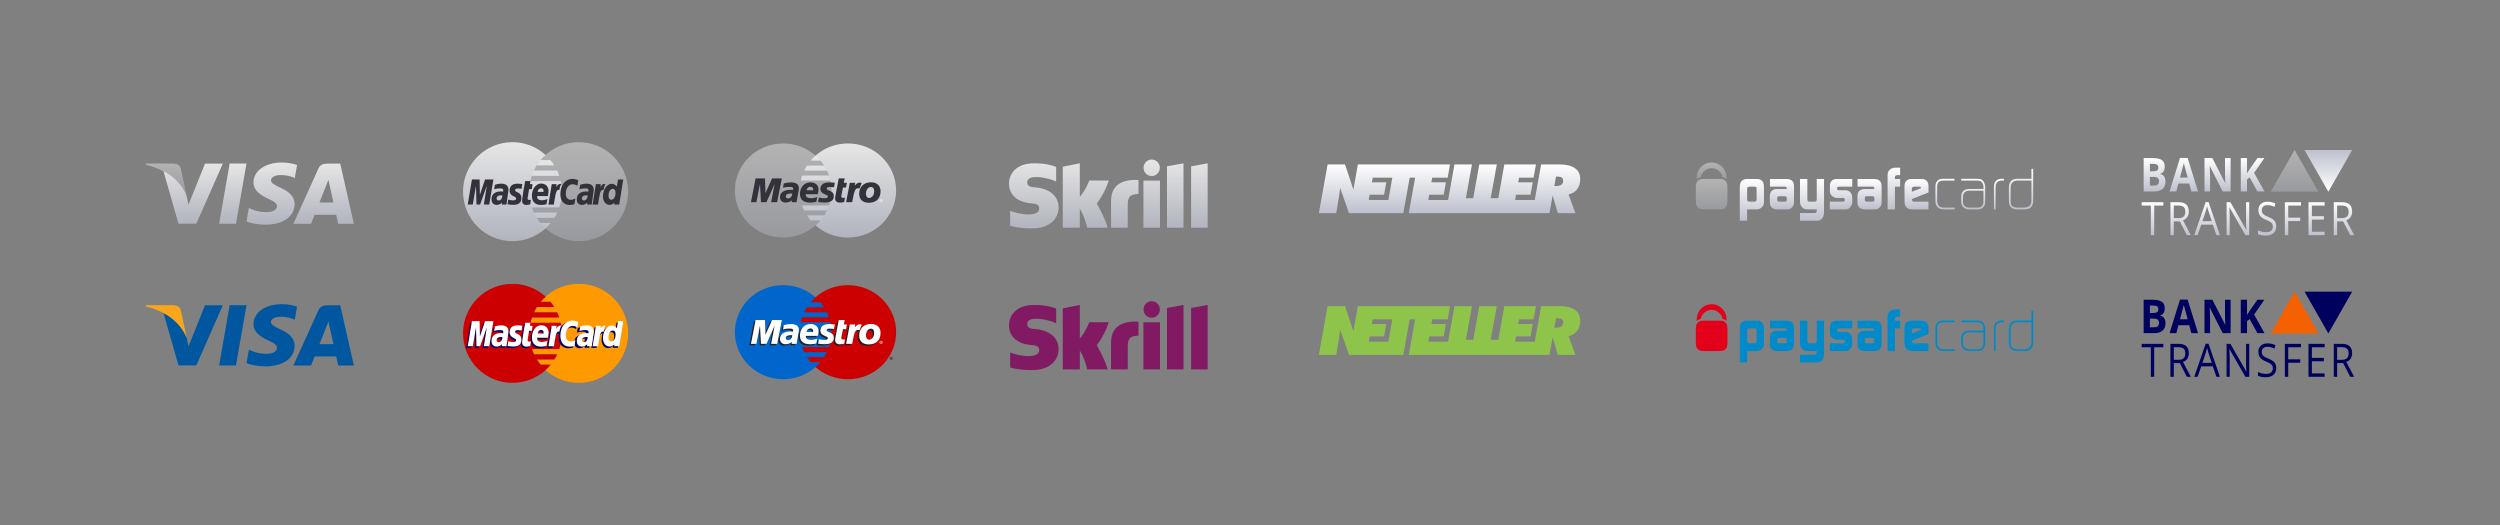 <?xml version="1.0" encoding="UTF-8"?>
<svg width="600px" height="126px" viewBox="0 0 600 126" version="1.1" xmlns="http://www.w3.org/2000/svg" xmlns:xlink="http://www.w3.org/1999/xlink">
    <rect x="0" y="0" width="600" height="126" fill="#808080" stroke="none"/>
    <defs>
        <linearGradient x1="50%" y1="100%" x2="50%" y2="0%" id="linearGradient-1">
            <stop stop-color="#BDC0CD" offset="0%"></stop>
            <stop stop-color="#FFFFFF" offset="100%"></stop>
        </linearGradient>
        <linearGradient x1="59.605%" y1="0%" x2="59.605%" y2="100%" id="linearGradient-2">
            <stop stop-color="#BDC0CD" offset="0%"></stop>
            <stop stop-color="#FFFFFF" offset="100%"></stop>
        </linearGradient>
    </defs>
    <g id="teaser" stroke="none" stroke-width="1" fill="none" fill-rule="evenodd">
        <g id="logos">
            <g transform="translate(35, 34)">
                <g id="paysafe" transform="translate(372, 5)">
                    <g id="paysafecard-orig" transform="translate(0, 34)">
                        <g id="svg2727">
                            <path d="M14.584,6.245 C14.575,5.959 14.443,5.811 14.186,5.802 L12.813,5.802 C12.488,5.822 12.32,6.004 12.312,6.346 L12.312,8.862 C12.32,9.215 12.506,9.395 12.867,9.405 L14.125,9.405 C14.256,9.405 14.364,9.356 14.451,9.255 C14.541,9.179 14.584,9.082 14.584,8.961 L14.584,6.245 L14.584,6.245 Z M10.549,5.888 C10.558,5.258 10.696,4.78 10.963,4.453 C11.103,4.315 11.278,4.201 11.49,4.106 C11.712,4.005 11.926,3.956 12.134,3.956 L14.654,3.956 C15.765,3.966 16.33,4.585 16.348,5.816 L16.348,9.605 C16.34,10.042 16.172,10.421 15.848,10.738 C15.526,11.072 15.142,11.241 14.695,11.252 L12.312,11.252 L12.312,13.983 L10.549,13.983 L10.549,5.888 L10.549,5.888 Z" id="path2491" fill="#008AC9"></path>
                            <path d="M19.53,9.04 C19.53,9.145 19.578,9.229 19.671,9.291 C19.754,9.366 19.859,9.405 19.991,9.405 L21.345,9.405 C21.651,9.405 21.81,9.285 21.819,9.04 L21.819,8.525 C21.819,8.243 21.658,8.101 21.332,8.101 L19.991,8.101 C19.815,8.101 19.693,8.131 19.625,8.188 C19.562,8.254 19.53,8.386 19.53,8.582 L19.53,9.04 L19.53,9.04 Z M21.819,6.201 C21.828,5.925 21.67,5.793 21.345,5.802 L17.794,5.802 L17.794,3.956 L21.792,3.956 C22.956,3.975 23.547,4.549 23.567,5.681 L23.567,9.542 C23.557,10.03 23.411,10.433 23.126,10.753 C22.828,11.085 22.444,11.252 21.974,11.252 L19.558,11.252 C18.382,11.241 17.785,10.694 17.767,9.606 L17.767,8.116 C17.776,6.979 18.346,6.402 19.474,6.382 L21.819,6.382 L21.819,6.201 L21.819,6.201 Z" id="path2493" fill="#008AC9"></path>
                            <path d="M28.519,12.137 C28.658,12.128 28.779,12.077 28.878,11.985 C28.972,11.899 29.02,11.801 29.02,11.689 L29.02,11.252 L26.763,11.252 C26.468,11.252 26.233,11.213 26.057,11.137 C25.872,11.068 25.687,10.938 25.501,10.755 C25.325,10.56 25.198,10.357 25.121,10.145 C25.041,9.95 25,9.703 25,9.405 L25,3.956 L26.763,3.956 L26.763,8.821 C26.763,9.21 26.919,9.405 27.235,9.405 L28.48,9.405 C28.628,9.405 28.756,9.356 28.864,9.255 C28.968,9.169 29.02,9.068 29.02,8.949 L29.02,3.956 L30.768,3.956 L30.768,11.995 C30.758,12.59 30.608,13.066 30.32,13.428 C30.027,13.789 29.626,13.974 29.115,13.983 L25,13.983 L25,12.137 L28.519,12.137" id="path2495" fill="#008AC9"></path>
                            <path d="M32.152,9.405 L35.293,9.405 C35.581,9.395 35.73,9.278 35.739,9.053 L35.739,8.887 C35.739,8.839 35.725,8.786 35.697,8.728 C35.627,8.589 35.541,8.52 35.438,8.52 L33.881,8.52 C33.419,8.511 33.024,8.348 32.693,8.035 C32.358,7.746 32.186,7.39 32.176,6.972 L32.176,5.596 C32.194,4.522 32.767,3.975 33.894,3.956 L37.537,3.956 L37.537,5.802 L34.451,5.802 C34.089,5.802 33.906,5.915 33.906,6.141 L33.906,6.319 C33.906,6.554 34.092,6.671 34.464,6.671 L36.017,6.671 C36.43,6.681 36.783,6.842 37.077,7.157 C37.374,7.474 37.528,7.851 37.537,8.289 L37.537,9.636 C37.528,10.014 37.356,10.392 37.026,10.768 C36.865,10.953 36.7,11.08 36.535,11.152 C36.365,11.218 36.133,11.252 35.838,11.252 L32.152,11.252 L32.152,9.405" id="path2497" fill="#008AC9"></path>
                            <path d="M40.554,9.04 C40.554,9.145 40.601,9.229 40.697,9.291 C40.779,9.366 40.884,9.405 41.015,9.405 L42.371,9.405 C42.677,9.405 42.835,9.285 42.844,9.04 L42.844,8.525 C42.844,8.243 42.681,8.101 42.357,8.101 L41.015,8.101 C40.839,8.101 40.717,8.131 40.649,8.188 C40.587,8.254 40.554,8.386 40.554,8.582 L40.554,9.04 L40.554,9.04 Z M42.844,6.201 C42.852,5.925 42.694,5.793 42.368,5.802 L38.819,5.802 L38.819,3.956 L42.817,3.956 C43.981,3.975 44.572,4.549 44.59,5.681 L44.59,9.542 C44.581,10.03 44.433,10.433 44.15,10.753 C43.854,11.085 43.47,11.252 42.999,11.252 L40.581,11.252 C39.405,11.241 38.809,10.694 38.792,9.606 L38.792,8.116 C38.8,6.979 39.369,6.402 40.498,6.382 L42.844,6.382 L42.844,6.201 L42.844,6.201 Z" id="path2499" fill="#008AC9"></path>
                            <path d="M46.023,2.909 C46.034,2.411 46.214,2.011 46.567,1.711 C46.91,1.406 47.36,1.25 47.917,1.241 L49.036,1.241 L49.036,3.024 L48.358,3.024 C47.985,3.033 47.795,3.215 47.787,3.566 L47.787,3.956 L49.036,3.956 L49.036,5.804 L47.787,5.804 L47.787,11.252 L46.023,11.252 L46.023,2.909" id="path2501" fill="#008AC9"></path>
                            <path d="M54.05,6.166 L54.05,6.124 C54.05,6.029 54.012,5.948 53.936,5.888 C53.854,5.83 53.754,5.802 53.633,5.802 L52.406,5.802 C52.248,5.802 52.121,5.847 52.023,5.939 C51.901,6.024 51.839,6.136 51.839,6.274 L51.839,7.015 L54.05,6.166 L54.05,6.166 Z M51.867,8.776 L51.867,8.891 C51.867,9.038 51.905,9.156 51.982,9.241 C52.037,9.35 52.111,9.405 52.21,9.405 L55.832,9.405 L55.832,11.252 L51.982,11.252 C51.63,11.252 51.356,11.218 51.163,11.151 C50.951,11.08 50.761,10.964 50.596,10.803 C50.402,10.607 50.27,10.408 50.204,10.204 C50.131,9.99 50.095,9.707 50.095,9.354 L50.08,5.66 C50.099,4.543 50.671,3.975 51.796,3.956 L54.172,3.956 C55.27,3.975 55.826,4.563 55.844,5.723 L55.844,7.182 L51.867,8.776 L51.867,8.776 Z" id="path2503" fill="#008AC9"></path>
                            <path d="M59.575,11.252 C59.308,11.252 59.065,11.226 58.844,11.181 C58.612,11.142 58.382,11.033 58.146,10.848 C57.904,10.633 57.736,10.392 57.645,10.126 C57.548,9.865 57.501,9.569 57.501,9.235 L57.501,5.79 C57.491,5.509 57.519,5.263 57.583,5.049 C57.642,4.835 57.767,4.626 57.955,4.422 C58.17,4.207 58.389,4.064 58.62,3.994 C58.842,3.937 59.093,3.908 59.374,3.908 L62.076,3.908 L62.076,4.34 L59.437,4.34 C58.97,4.34 58.604,4.438 58.337,4.633 C58.063,4.846 57.923,5.213 57.923,5.731 L57.923,9.178 C57.923,9.421 57.959,9.657 58.031,9.884 C58.105,10.108 58.229,10.304 58.406,10.476 C58.598,10.624 58.789,10.717 58.976,10.755 C59.17,10.799 59.379,10.819 59.6,10.819 L62.118,10.819 L62.118,11.252 L59.575,11.252" id="path2505" fill="#008AC9"></path>
                            <path d="M69.025,6.782 L65.483,6.782 C65.058,6.792 64.726,6.925 64.487,7.183 C64.239,7.445 64.117,7.803 64.117,8.259 L64.117,9.358 C64.117,9.571 64.138,9.766 64.183,9.942 C64.228,10.126 64.339,10.291 64.515,10.433 C64.821,10.691 65.16,10.819 65.53,10.819 L67.676,10.819 C68.573,10.81 69.025,10.328 69.025,9.372 L69.025,6.782 L69.025,6.782 Z M69.446,9.264 C69.446,9.542 69.425,9.785 69.39,9.999 C69.333,10.232 69.216,10.457 69.038,10.67 C68.668,11.068 68.209,11.261 67.662,11.252 L65.556,11.252 C65.008,11.252 64.565,11.085 64.221,10.753 C63.87,10.425 63.692,9.97 63.692,9.386 L63.692,8.275 C63.71,7.022 64.322,6.38 65.529,6.351 L69.038,6.351 L69.038,5.865 C69.038,5.465 68.924,5.114 68.698,4.812 C68.554,4.617 68.384,4.486 68.191,4.418 C67.996,4.366 67.777,4.34 67.533,4.34 L63.705,4.34 L63.705,3.908 L67.334,3.908 C67.666,3.908 67.965,3.932 68.237,3.979 C68.377,4.007 68.504,4.063 68.621,4.143 C68.745,4.219 68.861,4.331 68.969,4.477 C69.294,4.905 69.453,5.399 69.446,5.954 L69.446,9.264 L69.446,9.264 Z" id="path2507" fill="#008AC9"></path>
                            <path d="M73.407,4.34 C72.425,4.359 71.94,4.905 71.959,5.98 L71.959,11.252 L71.537,11.252 L71.537,5.982 C71.517,4.599 72.163,3.908 73.475,3.908 L73.944,3.908 L73.944,4.34 L73.407,4.34" id="path2509" fill="#008AC9"></path>
                            <path d="M80.543,4.342 L77.204,4.342 C76.963,4.342 76.748,4.37 76.553,4.422 C76.35,4.468 76.153,4.594 75.97,4.799 C75.793,4.985 75.683,5.17 75.636,5.355 C75.574,5.542 75.546,5.765 75.556,6.026 L75.556,9.386 C75.556,9.945 75.715,10.325 76.037,10.53 C76.196,10.624 76.37,10.695 76.566,10.743 C76.761,10.796 76.978,10.822 77.217,10.822 L78.677,10.822 C79.222,10.822 79.668,10.694 80.011,10.436 C80.356,10.194 80.531,9.776 80.543,9.181 L80.543,4.342 L80.543,4.342 Z M80.964,9.21 C80.927,10.601 80.205,11.283 78.798,11.255 L77.233,11.255 C76.902,11.255 76.606,11.225 76.345,11.169 C76.076,11.098 75.819,10.931 75.571,10.67 C75.384,10.436 75.264,10.199 75.216,9.957 C75.152,9.715 75.124,9.445 75.134,9.151 L75.134,6.015 C75.152,4.602 75.85,3.9 77.229,3.911 L80.543,3.911 L80.543,1.529 L80.964,1.529 L80.964,9.21 L80.964,9.21 Z" id="path2511" fill="#008AC9"></path>
                            <path d="M0.757,3.679 C0.895,3.616 1.034,3.568 1.172,3.537 C1.427,2.299 2.503,1.37 3.793,1.37 C5.084,1.37 6.16,2.3 6.414,3.538 C6.81,3.615 7.138,3.778 7.393,4.021 C7.403,3.784 7.394,3.555 7.366,3.339 C7.203,1.468 5.664,0 3.787,0 C1.855,0 0.282,1.561 0.2,3.512 C0.189,3.68 0.186,3.856 0.192,4.039 C0.354,3.9 0.539,3.775 0.757,3.679" id="path2513" fill="#E3001B"></path>
                            <path d="M5.89,3.956 L1.585,3.956 C1.377,3.956 1.163,4.005 0.942,4.106 C0.728,4.201 0.553,4.315 0.413,4.453 C0.146,4.78 0.01,5.258 0,5.888 L0,9.318 C0.01,9.95 0.146,10.428 0.413,10.753 C0.553,10.893 0.728,11.007 0.942,11.103 C1.163,11.202 1.377,11.252 1.585,11.252 L5.89,11.252 C7.002,11.241 7.568,10.62 7.586,9.39 L7.586,5.816 C7.568,4.585 7.002,3.966 5.89,3.956" id="path2515" fill="#E3001B"></path>
                        </g>
                    </g>
                    <g id="paysafecard-color" fill="url(#linearGradient-1)">
                        <g id="svg2727">
                            <path d="M14.584,6.245 C14.575,5.959 14.443,5.811 14.186,5.802 L12.813,5.802 C12.488,5.822 12.32,6.004 12.312,6.346 L12.312,8.862 C12.32,9.215 12.506,9.395 12.867,9.405 L14.125,9.405 C14.256,9.405 14.364,9.356 14.451,9.255 C14.541,9.179 14.584,9.082 14.584,8.961 L14.584,6.245 L14.584,6.245 Z M10.549,5.888 C10.558,5.258 10.696,4.78 10.963,4.453 C11.103,4.315 11.278,4.201 11.49,4.106 C11.712,4.005 11.926,3.956 12.134,3.956 L14.654,3.956 C15.765,3.966 16.33,4.585 16.348,5.816 L16.348,9.605 C16.34,10.042 16.172,10.421 15.848,10.738 C15.526,11.072 15.142,11.241 14.695,11.252 L12.312,11.252 L12.312,13.983 L10.549,13.983 L10.549,5.888 L10.549,5.888 Z" id="path2491"></path>
                            <path d="M19.53,9.04 C19.53,9.145 19.578,9.229 19.671,9.291 C19.754,9.366 19.859,9.405 19.991,9.405 L21.345,9.405 C21.651,9.405 21.81,9.285 21.819,9.04 L21.819,8.525 C21.819,8.243 21.658,8.101 21.332,8.101 L19.991,8.101 C19.815,8.101 19.693,8.131 19.625,8.188 C19.562,8.254 19.53,8.386 19.53,8.582 L19.53,9.04 L19.53,9.04 Z M21.819,6.201 C21.828,5.925 21.67,5.793 21.345,5.802 L17.794,5.802 L17.794,3.956 L21.792,3.956 C22.956,3.975 23.547,4.549 23.567,5.681 L23.567,9.542 C23.557,10.03 23.411,10.433 23.126,10.753 C22.828,11.085 22.444,11.252 21.974,11.252 L19.558,11.252 C18.382,11.241 17.785,10.694 17.767,9.606 L17.767,8.116 C17.776,6.979 18.346,6.402 19.474,6.382 L21.819,6.382 L21.819,6.201 L21.819,6.201 Z" id="path2493"></path>
                            <path d="M28.519,12.137 C28.658,12.128 28.779,12.077 28.878,11.985 C28.972,11.899 29.02,11.801 29.02,11.689 L29.02,11.252 L26.763,11.252 C26.468,11.252 26.233,11.213 26.057,11.137 C25.872,11.068 25.687,10.938 25.501,10.755 C25.325,10.56 25.198,10.357 25.121,10.145 C25.041,9.95 25,9.703 25,9.405 L25,3.956 L26.763,3.956 L26.763,8.821 C26.763,9.21 26.919,9.405 27.235,9.405 L28.48,9.405 C28.628,9.405 28.756,9.356 28.864,9.255 C28.968,9.169 29.02,9.068 29.02,8.949 L29.02,3.956 L30.768,3.956 L30.768,11.995 C30.758,12.59 30.608,13.066 30.32,13.428 C30.027,13.789 29.626,13.974 29.115,13.983 L25,13.983 L25,12.137 L28.519,12.137" id="path2495"></path>
                            <path d="M32.152,9.405 L35.293,9.405 C35.581,9.395 35.73,9.278 35.739,9.053 L35.739,8.887 C35.739,8.839 35.725,8.786 35.697,8.728 C35.627,8.589 35.541,8.52 35.438,8.52 L33.881,8.52 C33.419,8.511 33.024,8.348 32.693,8.035 C32.358,7.746 32.186,7.39 32.176,6.972 L32.176,5.596 C32.194,4.522 32.767,3.975 33.894,3.956 L37.537,3.956 L37.537,5.802 L34.451,5.802 C34.089,5.802 33.906,5.915 33.906,6.141 L33.906,6.319 C33.906,6.554 34.092,6.671 34.464,6.671 L36.017,6.671 C36.43,6.681 36.783,6.842 37.077,7.157 C37.374,7.474 37.528,7.851 37.537,8.289 L37.537,9.636 C37.528,10.014 37.356,10.392 37.026,10.768 C36.865,10.953 36.7,11.08 36.535,11.152 C36.365,11.218 36.133,11.252 35.838,11.252 L32.152,11.252 L32.152,9.405" id="path2497"></path>
                            <path d="M40.554,9.04 C40.554,9.145 40.601,9.229 40.697,9.291 C40.779,9.366 40.884,9.405 41.015,9.405 L42.371,9.405 C42.677,9.405 42.835,9.285 42.844,9.04 L42.844,8.525 C42.844,8.243 42.681,8.101 42.357,8.101 L41.015,8.101 C40.839,8.101 40.717,8.131 40.649,8.188 C40.587,8.254 40.554,8.386 40.554,8.582 L40.554,9.04 L40.554,9.04 Z M42.844,6.201 C42.852,5.925 42.694,5.793 42.368,5.802 L38.819,5.802 L38.819,3.956 L42.817,3.956 C43.981,3.975 44.572,4.549 44.59,5.681 L44.59,9.542 C44.581,10.03 44.433,10.433 44.15,10.753 C43.854,11.085 43.47,11.252 42.999,11.252 L40.581,11.252 C39.405,11.241 38.809,10.694 38.792,9.606 L38.792,8.116 C38.8,6.979 39.369,6.402 40.498,6.382 L42.844,6.382 L42.844,6.201 L42.844,6.201 Z" id="path2499"></path>
                            <path d="M46.023,2.909 C46.034,2.411 46.214,2.011 46.567,1.711 C46.91,1.406 47.36,1.25 47.917,1.241 L49.036,1.241 L49.036,3.024 L48.358,3.024 C47.985,3.033 47.795,3.215 47.787,3.566 L47.787,3.956 L49.036,3.956 L49.036,5.804 L47.787,5.804 L47.787,11.252 L46.023,11.252 L46.023,2.909" id="path2501"></path>
                            <path d="M54.05,6.166 L54.05,6.124 C54.05,6.029 54.012,5.948 53.936,5.888 C53.854,5.83 53.754,5.802 53.633,5.802 L52.406,5.802 C52.248,5.802 52.121,5.847 52.023,5.939 C51.901,6.024 51.839,6.136 51.839,6.274 L51.839,7.015 L54.05,6.166 L54.05,6.166 Z M51.867,8.776 L51.867,8.891 C51.867,9.038 51.905,9.156 51.982,9.241 C52.037,9.35 52.111,9.405 52.21,9.405 L55.832,9.405 L55.832,11.252 L51.982,11.252 C51.63,11.252 51.356,11.218 51.163,11.151 C50.951,11.08 50.761,10.964 50.596,10.803 C50.402,10.607 50.27,10.408 50.204,10.204 C50.131,9.99 50.095,9.707 50.095,9.354 L50.08,5.66 C50.099,4.543 50.671,3.975 51.796,3.956 L54.172,3.956 C55.27,3.975 55.826,4.563 55.844,5.723 L55.844,7.182 L51.867,8.776 L51.867,8.776 Z" id="path2503"></path>
                            <path d="M59.575,11.252 C59.308,11.252 59.065,11.226 58.844,11.181 C58.612,11.142 58.382,11.033 58.146,10.848 C57.904,10.633 57.736,10.392 57.645,10.126 C57.548,9.865 57.501,9.569 57.501,9.235 L57.501,5.79 C57.491,5.509 57.519,5.263 57.583,5.049 C57.642,4.835 57.767,4.626 57.955,4.422 C58.17,4.207 58.389,4.064 58.62,3.994 C58.842,3.937 59.093,3.908 59.374,3.908 L62.076,3.908 L62.076,4.34 L59.437,4.34 C58.97,4.34 58.604,4.438 58.337,4.633 C58.063,4.846 57.923,5.213 57.923,5.731 L57.923,9.178 C57.923,9.421 57.959,9.657 58.031,9.884 C58.105,10.108 58.229,10.304 58.406,10.476 C58.598,10.624 58.789,10.717 58.976,10.755 C59.17,10.799 59.379,10.819 59.6,10.819 L62.118,10.819 L62.118,11.252 L59.575,11.252" id="path2505"></path>
                            <path d="M69.025,6.782 L65.483,6.782 C65.058,6.792 64.726,6.925 64.487,7.183 C64.239,7.445 64.117,7.803 64.117,8.259 L64.117,9.358 C64.117,9.571 64.138,9.766 64.183,9.942 C64.228,10.126 64.339,10.291 64.515,10.433 C64.821,10.691 65.16,10.819 65.53,10.819 L67.676,10.819 C68.573,10.81 69.025,10.328 69.025,9.372 L69.025,6.782 L69.025,6.782 Z M69.446,9.264 C69.446,9.542 69.425,9.785 69.39,9.999 C69.333,10.232 69.216,10.457 69.038,10.67 C68.668,11.068 68.209,11.261 67.662,11.252 L65.556,11.252 C65.008,11.252 64.565,11.085 64.221,10.753 C63.87,10.425 63.692,9.97 63.692,9.386 L63.692,8.275 C63.71,7.022 64.322,6.38 65.529,6.351 L69.038,6.351 L69.038,5.865 C69.038,5.465 68.924,5.114 68.698,4.812 C68.554,4.617 68.384,4.486 68.191,4.418 C67.996,4.366 67.777,4.34 67.533,4.34 L63.705,4.34 L63.705,3.908 L67.334,3.908 C67.666,3.908 67.965,3.932 68.237,3.979 C68.377,4.007 68.504,4.063 68.621,4.143 C68.745,4.219 68.861,4.331 68.969,4.477 C69.294,4.905 69.453,5.399 69.446,5.954 L69.446,9.264 L69.446,9.264 Z" id="path2507"></path>
                            <path d="M73.407,4.34 C72.425,4.359 71.94,4.905 71.959,5.98 L71.959,11.252 L71.537,11.252 L71.537,5.982 C71.517,4.599 72.163,3.908 73.475,3.908 L73.944,3.908 L73.944,4.34 L73.407,4.34" id="path2509"></path>
                            <path d="M80.543,4.342 L77.204,4.342 C76.963,4.342 76.748,4.37 76.553,4.422 C76.35,4.468 76.153,4.594 75.97,4.799 C75.793,4.985 75.683,5.17 75.636,5.355 C75.574,5.542 75.546,5.765 75.556,6.026 L75.556,9.386 C75.556,9.945 75.715,10.325 76.037,10.53 C76.196,10.624 76.37,10.695 76.566,10.743 C76.761,10.796 76.978,10.822 77.217,10.822 L78.677,10.822 C79.222,10.822 79.668,10.694 80.011,10.436 C80.356,10.194 80.531,9.776 80.543,9.181 L80.543,4.342 L80.543,4.342 Z M80.964,9.21 C80.927,10.601 80.205,11.283 78.798,11.255 L77.233,11.255 C76.902,11.255 76.606,11.225 76.345,11.169 C76.076,11.098 75.819,10.931 75.571,10.67 C75.384,10.436 75.264,10.199 75.216,9.957 C75.152,9.715 75.124,9.445 75.134,9.151 L75.134,6.015 C75.152,4.602 75.85,3.9 77.229,3.911 L80.543,3.911 L80.543,1.529 L80.964,1.529 L80.964,9.21 L80.964,9.21 Z" id="path2511"></path>
                            <path d="M0.757,3.679 C0.895,3.616 1.034,3.568 1.172,3.537 C1.427,2.299 2.503,1.37 3.793,1.37 C5.084,1.37 6.16,2.3 6.414,3.538 C6.81,3.615 7.138,3.778 7.393,4.021 C7.403,3.784 7.394,3.555 7.366,3.339 C7.203,1.468 5.664,0 3.787,0 C1.855,0 0.282,1.561 0.2,3.512 C0.189,3.68 0.186,3.856 0.192,4.039 C0.354,3.9 0.539,3.775 0.757,3.679" id="path2513" opacity="0.4"></path>
                            <path d="M5.89,3.956 L1.585,3.956 C1.377,3.956 1.163,4.005 0.942,4.106 C0.728,4.201 0.553,4.315 0.413,4.453 C0.146,4.78 0.01,5.258 0,5.888 L0,9.318 C0.01,9.95 0.146,10.428 0.413,10.753 C0.553,10.893 0.728,11.007 0.942,11.103 C1.163,11.202 1.377,11.252 1.585,11.252 L5.89,11.252 C7.002,11.241 7.568,10.62 7.586,9.39 L7.586,5.816 C7.568,4.585 7.002,3.966 5.89,3.956" id="path2515" opacity="0.4"></path>
                        </g>
                    </g>
                </g>
                <g id="mastercard" transform="translate(76, 0)">
                    <g id="original">
                        <g id="Layer_1">
                            <g id="layer1">
                                <g id="g10305" fill="url(#linearGradient-1)">
                                    <path d="M39.749,12 C39.751,18.561 34.443,23.881 27.895,23.883 C21.346,23.885 16.036,18.567 16.035,12.006 L16.035,12 C16.033,5.439 21.34,0.119 27.889,0.117 C34.437,0.115 39.747,5.433 39.749,11.994 L39.749,12 L39.749,12 Z" id="path2268" opacity="0.4"></path>
                                    <path d="M11.91,0.12 C5.4,0.161 0.129,5.468 0.129,12 C0.129,18.558 5.441,23.88 11.987,23.88 C15.058,23.88 17.858,22.707 19.965,20.785 C19.965,20.785 19.965,20.784 19.965,20.784 L19.967,20.784 C20.398,20.39 20.801,19.965 21.171,19.512 L18.742,19.512 C18.417,19.119 18.122,18.71 17.858,18.288 L22.047,18.288 C22.302,17.88 22.533,17.455 22.737,17.016 L17.166,17.016 C16.976,16.608 16.811,16.191 16.67,15.768 L23.233,15.768 C23.629,14.584 23.844,13.317 23.844,12 C23.844,11.127 23.749,10.275 23.57,9.456 L16.322,9.456 C16.412,9.034 16.525,8.617 16.66,8.208 L23.226,8.208 C23.079,7.772 22.909,7.347 22.715,6.936 L17.165,6.936 C17.365,6.507 17.592,6.091 17.845,5.688 L22.032,5.688 C21.753,5.243 21.445,4.818 21.112,4.416 L18.778,4.416 C19.138,3.99 19.536,3.59 19.967,3.216 C17.86,1.293 15.059,0.12 11.987,0.12 C11.961,0.12 11.936,0.12 11.91,0.12 L11.91,0.12 Z" id="path1350" opacity="0.8"></path>
                                </g>
                                <g id="g16480" transform="translate(0.803, 8.849)" fill="#33323B">
                                    <g id="g10289" transform="translate(0.401, 0)">
                                        <path d="M15.046,6.176 L15.204,5.1 C15.118,5.1 14.991,5.137 14.879,5.137 C14.439,5.137 14.391,4.903 14.419,4.73 L14.774,2.536 L15.442,2.536 L15.603,1.347 L14.973,1.347 L15.101,0.608 L13.839,0.608 C13.811,0.635 13.094,4.767 13.094,5.27 C13.094,6.015 13.511,6.347 14.1,6.341 C14.56,6.337 14.919,6.21 15.046,6.176 L15.046,6.176 Z" id="path4157"></path>
                                        <path d="M15.446,4.126 C15.446,5.913 16.624,6.338 17.627,6.338 C18.553,6.338 18.96,6.13 18.96,6.13 L19.183,4.91 C19.183,4.91 18.478,5.221 17.842,5.221 C16.487,5.221 16.724,4.209 16.724,4.209 L19.29,4.209 C19.29,4.209 19.455,3.389 19.455,3.055 C19.455,2.222 19.041,1.206 17.655,1.206 C16.386,1.206 15.446,2.577 15.446,4.126 L15.446,4.126 Z M17.66,2.339 C18.372,2.339 18.241,3.141 18.241,3.206 L16.839,3.206 C16.839,3.123 16.972,2.339 17.66,2.339 L17.66,2.339 Z" id="path4155"></path>
                                        <path d="M25.654,6.175 L25.88,4.796 C25.88,4.796 25.261,5.107 24.836,5.107 C23.94,5.107 23.581,4.422 23.581,3.686 C23.581,2.193 24.351,1.371 25.209,1.371 C25.852,1.371 26.369,1.733 26.369,1.733 L26.575,0.393 C26.575,0.393 25.809,0.083 25.153,0.083 C23.696,0.083 22.278,1.35 22.278,3.729 C22.278,5.306 23.043,6.348 24.55,6.348 C24.976,6.348 25.654,6.175 25.654,6.175 L25.654,6.175 Z" id="path4151"></path>
                                        <path d="M8.102,1.226 C7.237,1.226 6.573,1.505 6.573,1.505 L6.39,2.594 C6.39,2.594 6.938,2.371 7.766,2.371 C8.236,2.371 8.58,2.424 8.58,2.807 C8.58,3.04 8.537,3.125 8.537,3.125 C8.537,3.125 8.167,3.094 7.995,3.094 C6.903,3.094 5.756,3.561 5.756,4.969 C5.756,6.078 6.509,6.332 6.975,6.332 C7.866,6.332 8.25,5.753 8.27,5.751 L8.228,6.235 L9.34,6.235 L9.836,2.751 C9.836,1.273 8.549,1.226 8.102,1.226 L8.102,1.226 Z M8.373,4.062 C8.397,4.275 8.24,5.272 7.48,5.272 C7.088,5.272 6.986,4.972 6.986,4.795 C6.986,4.449 7.173,4.033 8.098,4.033 C8.314,4.033 8.337,4.056 8.373,4.062 L8.373,4.062 Z" id="path4149"></path>
                                        <path d="M11.018,6.307 C11.302,6.307 12.928,6.379 12.928,4.699 C12.928,3.127 11.423,3.438 11.423,2.806 C11.423,2.492 11.668,2.393 12.116,2.393 C12.294,2.393 12.979,2.45 12.979,2.45 L13.138,1.333 C13.138,1.333 12.695,1.234 11.974,1.234 C11.04,1.234 10.092,1.607 10.092,2.885 C10.092,4.333 11.672,4.188 11.672,4.798 C11.672,5.205 11.231,5.238 10.89,5.238 C10.301,5.238 9.771,5.036 9.769,5.046 L9.601,6.151 C9.631,6.161 9.958,6.307 11.018,6.307 L11.018,6.307 Z" id="path4145"></path>
                                        <path d="M36.112,0.224 L35.839,1.917 C35.839,1.917 35.364,1.259 34.62,1.259 C33.463,1.259 32.499,2.656 32.499,4.262 C32.499,5.298 33.014,6.314 34.065,6.314 C34.821,6.314 35.24,5.786 35.24,5.786 L35.185,6.237 L36.413,6.237 L37.377,0.222 L36.112,0.224 L36.112,0.224 Z M35.525,3.525 C35.525,4.193 35.195,5.085 34.511,5.085 C34.056,5.085 33.844,4.703 33.844,4.103 C33.844,3.123 34.283,2.476 34.838,2.476 C35.292,2.475 35.525,2.788 35.525,3.525 L35.525,3.525 Z" id="path4139"></path>
                                        <polygon id="path4133" points="1.267 6.242 2.035 1.701 2.148 6.242 3.018 6.242 4.64 1.701 3.922 6.242 5.214 6.242 6.21 0.219 4.211 0.219 2.966 3.914 2.901 0.219 1.059 0.219 0.05 6.242"></polygon>
                                        <path d="M20.718,6.25 C21.085,4.157 21.153,2.456 22.03,2.768 C22.184,1.957 22.332,1.644 22.499,1.301 C22.499,1.301 22.421,1.284 22.256,1.284 C21.691,1.284 21.272,2.058 21.272,2.058 L21.384,1.347 L20.209,1.347 L19.421,6.25 L20.718,6.25 L20.718,6.25 Z" id="path4131"></path>
                                        <g id="use8523" transform="translate(26.096, 1.207)">
                                            <path d="M2.472,0.019 C1.606,0.019 0.942,0.298 0.942,0.298 L0.759,1.388 C0.759,1.388 1.307,1.165 2.135,1.165 C2.605,1.165 2.949,1.218 2.949,1.6 C2.949,1.833 2.907,1.919 2.907,1.919 C2.907,1.919 2.536,1.888 2.364,1.888 C1.272,1.888 0.125,2.354 0.125,3.762 C0.125,4.871 0.878,5.126 1.344,5.126 C2.235,5.126 2.619,4.546 2.639,4.545 L2.598,5.028 L3.709,5.028 L4.205,1.545 C4.205,0.067 2.918,0.019 2.472,0.019 L2.472,0.019 Z M2.742,2.855 C2.766,3.068 2.609,4.066 1.849,4.066 C1.457,4.066 1.355,3.766 1.355,3.588 C1.355,3.242 1.543,2.826 2.468,2.826 C2.683,2.827 2.706,2.85 2.742,2.855 L2.742,2.855 Z" id="path4149_1_"></path>
                                        </g>
                                        <g id="use8525" transform="translate(30.014, 1.207)">
                                            <path d="M1.303,5.044 C1.671,2.95 1.739,1.25 2.615,1.561 C2.769,0.751 2.917,0.437 3.085,0.094 C3.085,0.094 3.006,0.078 2.841,0.078 C2.276,0.078 1.857,0.852 1.857,0.852 L1.97,0.141 L0.794,0.141 L0.007,5.044 L1.303,5.044 L1.303,5.044 Z" id="path4131_1_"></path>
                                        </g>
                                    </g>
                                </g>
                            </g>
                        </g>
                    </g>
                    <g id="color" transform="translate(0, 34)">
                        <g id="Layer_1">
                            <g id="layer1">
                                <g id="g10305">
                                    <path d="M39.758,12 C39.76,18.561 34.451,23.881 27.901,23.883 C21.351,23.885 16.04,18.567 16.038,12.006 L16.038,12 C16.037,5.439 21.345,0.119 27.895,0.117 C34.445,0.115 39.756,5.433 39.758,11.994 L39.758,12 L39.758,12 Z" id="path2268" fill="#FF9900"></path>
                                    <path d="M11.913,0.12 C5.402,0.161 0.129,5.468 0.129,12 C0.129,18.558 5.443,23.88 11.989,23.88 C15.062,23.88 17.862,22.707 19.97,20.785 C19.97,20.785 19.97,20.784 19.969,20.784 L19.972,20.784 C20.403,20.39 20.806,19.965 21.175,19.512 L18.746,19.512 C18.421,19.119 18.126,18.71 17.862,18.288 L22.052,18.288 C22.307,17.88 22.538,17.455 22.742,17.016 L17.17,17.016 C16.98,16.608 16.815,16.191 16.674,15.768 L23.239,15.768 C23.634,14.584 23.849,13.317 23.849,12 C23.849,11.127 23.755,10.275 23.576,9.456 L16.326,9.456 C16.416,9.034 16.529,8.617 16.664,8.208 L23.231,8.208 C23.084,7.772 22.914,7.347 22.72,6.936 L17.169,6.936 C17.369,6.507 17.596,6.091 17.849,5.688 L22.037,5.688 C21.758,5.243 21.45,4.818 21.116,4.416 L18.782,4.416 C19.143,3.99 19.54,3.59 19.972,3.216 C17.864,1.293 15.062,0.12 11.989,0.12 C11.964,0.12 11.938,0.12 11.913,0.12 L11.913,0.12 Z" id="path1350" fill="#CC0000"></path>
                                </g>
                                <g id="g16480" transform="translate(0.803, 8.849)">
                                    <g id="g13802" transform="translate(0.034, 0.267)" fill="#000066">
                                        <path d="M15.087,6.292 L15.245,5.216 C15.159,5.216 15.032,5.254 14.92,5.254 C14.48,5.254 14.426,5.019 14.46,4.847 L14.893,2.684 L15.561,2.684 L15.699,1.463 L15.069,1.463 L15.198,0.724 L13.88,0.724 C13.852,0.752 13.135,4.883 13.135,5.387 C13.135,6.131 13.552,6.463 14.141,6.458 C14.602,6.454 14.961,6.326 15.087,6.292 L15.087,6.292 Z" id="path13804"></path>
                                        <path d="M15.487,4.242 C15.487,6.029 16.665,6.454 17.669,6.454 C18.595,6.454 19.081,6.239 19.081,6.239 L19.303,5.019 C19.303,5.019 18.52,5.338 17.884,5.338 C16.528,5.338 16.766,4.325 16.766,4.325 L19.371,4.333 C19.371,4.333 19.537,3.514 19.537,3.18 C19.537,2.346 19.084,1.323 17.697,1.323 C16.427,1.323 15.487,2.693 15.487,4.242 L15.487,4.242 Z M17.702,2.455 C18.415,2.455 18.283,3.258 18.283,3.323 L16.881,3.323 C16.881,3.24 17.014,2.455 17.702,2.455 L17.702,2.455 Z" id="path13806"></path>
                                        <path d="M25.698,6.291 L25.924,4.912 C25.924,4.912 25.304,5.224 24.879,5.224 C23.983,5.224 23.624,4.539 23.624,3.802 C23.624,2.309 24.394,1.487 25.252,1.487 C25.896,1.487 26.412,1.849 26.412,1.849 L26.618,0.509 C26.618,0.509 26.009,0.069 25.353,0.066 C23.379,0.058 22.25,1.435 22.25,3.814 C22.25,5.391 23.086,6.465 24.593,6.465 C25.019,6.465 25.698,6.291 25.698,6.291 L25.698,6.291 Z" id="path13808"></path>
                                        <path d="M8.142,1.342 C7.276,1.342 6.613,1.621 6.613,1.621 L6.429,2.711 C6.429,2.711 6.977,2.488 7.805,2.488 C8.276,2.488 8.62,2.541 8.62,2.924 C8.62,3.156 8.578,3.242 8.578,3.242 C8.578,3.242 8.206,3.211 8.035,3.211 C6.802,3.211 5.795,3.678 5.795,5.085 C5.795,6.195 6.548,6.449 7.015,6.449 C7.906,6.449 8.258,5.885 8.279,5.884 L8.268,6.351 L9.38,6.351 L9.876,2.868 C9.876,1.39 8.589,1.342 8.142,1.342 L8.142,1.342 Z M8.335,4.171 C8.359,4.384 8.28,5.389 7.519,5.389 C7.127,5.389 7.025,5.089 7.025,4.912 C7.025,4.565 7.213,4.15 8.138,4.15 C8.354,4.15 8.298,4.165 8.335,4.171 L8.335,4.171 Z" id="path13810"></path>
                                        <path d="M11.058,6.423 C11.342,6.423 12.968,6.496 12.968,4.815 C12.968,3.243 11.463,3.554 11.463,2.923 C11.463,2.609 11.709,2.51 12.157,2.51 C12.335,2.51 13.02,2.566 13.02,2.566 L13.179,1.45 C13.179,1.45 12.736,1.35 12.014,1.35 C11.08,1.35 10.132,1.724 10.132,3.002 C10.132,4.45 11.713,4.305 11.713,4.915 C11.713,5.322 11.271,5.355 10.931,5.355 C10.342,5.355 9.811,5.153 9.809,5.163 L9.641,6.268 C9.672,6.277 9.999,6.423 11.058,6.423 L11.058,6.423 Z" id="path13812"></path>
                                        <path d="M36.114,0.329 L35.886,2.033 C35.886,2.033 35.41,1.376 34.666,1.376 C33.266,1.376 32.544,2.773 32.544,4.378 C32.544,5.415 33.059,6.431 34.11,6.431 C34.867,6.431 35.286,5.902 35.286,5.902 L35.231,6.353 L36.459,6.353 L37.424,0.338 L36.114,0.329 L36.114,0.329 Z M35.571,3.641 C35.571,4.309 35.241,5.202 34.557,5.202 C34.102,5.202 33.889,4.819 33.889,4.22 C33.889,3.239 34.329,2.592 34.884,2.592 C35.338,2.592 35.571,2.904 35.571,3.641 L35.571,3.641 Z" id="path13814"></path>
                                        <polygon id="path13816" points="1.305 6.358 2.074 1.817 2.187 6.358 3.056 6.358 4.679 1.817 3.96 6.358 5.253 6.358 6.249 0.335 4.195 0.32 2.974 4.007 2.94 0.335 1.058 0.335 0.048 6.358 1.305 6.358"></polygon>
                                        <path d="M20.76,6.367 C21.128,4.273 21.259,2.62 22.331,2.962 C22.485,2.152 22.851,1.447 23.019,1.104 C23.019,1.104 22.966,1.025 22.635,1.025 C22.069,1.025 21.314,2.175 21.314,2.175 L21.427,1.464 L20.251,1.464 L19.463,6.367 L20.76,6.367 L20.76,6.367 Z" id="path13818"></path>
                                        <g id="use14699" transform="translate(25.873, 1.341)">
                                            <path d="M2.47,0.002 C1.603,0.002 0.94,0.28 0.94,0.28 L0.756,1.37 C0.756,1.37 1.305,1.147 2.132,1.147 C2.603,1.147 2.947,1.2 2.947,1.583 C2.947,1.815 2.905,1.901 2.905,1.901 C2.905,1.901 2.534,1.87 2.362,1.87 C1.129,1.87 0.123,2.337 0.123,3.745 C0.123,4.854 0.875,5.108 1.342,5.108 C2.232,5.108 2.585,4.545 2.606,4.543 L2.595,5.011 L3.707,5.011 L4.203,1.527 C4.203,0.049 2.916,0.002 2.47,0.002 L2.47,0.002 Z M2.662,2.83 C2.686,3.043 2.607,4.048 1.846,4.048 C1.454,4.048 1.352,3.748 1.352,3.571 C1.352,3.224 1.54,2.809 2.465,2.809 C2.681,2.809 2.626,2.824 2.662,2.83 L2.662,2.83 Z" id="path13810_1_"></path>
                                        </g>
                                        <path d="M31.357,6.367 C31.558,4.827 31.932,2.664 32.927,2.962 C33.081,2.152 32.932,2.154 32.601,2.154 C32.035,2.154 31.91,2.175 31.91,2.175 L32.023,1.464 L30.847,1.464 L30.059,6.367 L31.357,6.367 L31.357,6.367 L31.357,6.367 Z" id="use14701"></path>
                                    </g>
                                    <g id="g10289" transform="translate(0.402, 0)" fill="#FFFFFF">
                                        <path d="M15.049,6.176 L15.207,5.1 C15.121,5.1 14.994,5.137 14.882,5.137 C14.442,5.137 14.394,4.903 14.422,4.73 L14.777,2.536 L15.445,2.536 L15.606,1.347 L14.976,1.347 L15.105,0.608 L13.842,0.608 C13.814,0.635 13.097,4.767 13.097,5.27 C13.097,6.015 13.514,6.347 14.103,6.341 C14.564,6.337 14.923,6.21 15.049,6.176 L15.049,6.176 Z" id="path4157"></path>
                                        <path d="M15.449,4.126 C15.449,5.913 16.627,6.338 17.631,6.338 C18.557,6.338 18.965,6.13 18.965,6.13 L19.187,4.91 C19.187,4.91 18.482,5.221 17.846,5.221 C16.49,5.221 16.728,4.209 16.728,4.209 L19.294,4.209 C19.294,4.209 19.46,3.389 19.46,3.055 C19.46,2.222 19.045,1.206 17.659,1.206 C16.389,1.206 15.449,2.577 15.449,4.126 L15.449,4.126 Z M17.664,2.339 C18.376,2.339 18.245,3.141 18.245,3.206 L16.843,3.206 C16.843,3.123 16.976,2.339 17.664,2.339 L17.664,2.339 Z" id="path4155"></path>
                                        <path d="M25.66,6.175 L25.886,4.796 C25.886,4.796 25.266,5.107 24.841,5.107 C23.945,5.107 23.586,4.422 23.586,3.686 C23.586,2.193 24.357,1.371 25.215,1.371 C25.858,1.371 26.375,1.733 26.375,1.733 L26.581,0.393 C26.581,0.393 25.815,0.083 25.159,0.083 C23.701,0.083 22.283,1.35 22.283,3.729 C22.283,5.306 23.048,6.348 24.555,6.348 C24.981,6.348 25.66,6.175 25.66,6.175 L25.66,6.175 Z" id="path4151"></path>
                                        <path d="M8.104,1.226 C7.238,1.226 6.575,1.505 6.575,1.505 L6.391,2.594 C6.391,2.594 6.939,2.371 7.767,2.371 C8.238,2.371 8.582,2.424 8.582,2.807 C8.582,3.04 8.539,3.125 8.539,3.125 C8.539,3.125 8.168,3.094 7.997,3.094 C6.905,3.094 5.757,3.561 5.757,4.969 C5.757,6.078 6.51,6.332 6.977,6.332 C7.867,6.332 8.251,5.753 8.272,5.751 L8.23,6.235 L9.342,6.235 L9.838,2.751 C9.838,1.273 8.551,1.226 8.104,1.226 L8.104,1.226 Z M8.375,4.062 C8.399,4.275 8.242,5.272 7.481,5.272 C7.089,5.272 6.987,4.972 6.987,4.795 C6.987,4.449 7.175,4.033 8.1,4.033 C8.315,4.033 8.338,4.056 8.375,4.062 L8.375,4.062 Z" id="path4149"></path>
                                        <path d="M11.02,6.307 C11.304,6.307 12.93,6.379 12.93,4.699 C12.93,3.127 11.425,3.438 11.425,2.806 C11.425,2.492 11.671,2.393 12.119,2.393 C12.297,2.393 12.982,2.45 12.982,2.45 L13.141,1.333 C13.141,1.333 12.698,1.234 11.976,1.234 C11.042,1.234 10.094,1.607 10.094,2.885 C10.094,4.333 11.675,4.188 11.675,4.798 C11.675,5.205 11.233,5.238 10.893,5.238 C10.304,5.238 9.773,5.036 9.771,5.046 L9.603,6.151 C9.634,6.161 9.961,6.307 11.02,6.307 L11.02,6.307 Z" id="path4145"></path>
                                        <path d="M36.12,0.224 L35.847,1.917 C35.847,1.917 35.372,1.259 34.628,1.259 C33.471,1.259 32.507,2.656 32.507,4.262 C32.507,5.298 33.021,6.314 34.072,6.314 C34.829,6.314 35.248,5.786 35.248,5.786 L35.193,6.237 L36.421,6.237 L37.386,0.222 L36.12,0.224 L36.12,0.224 Z M35.533,3.525 C35.533,4.193 35.203,5.085 34.518,5.085 C34.064,5.085 33.851,4.703 33.851,4.103 C33.851,3.123 34.291,2.476 34.846,2.476 C35.3,2.475 35.533,2.788 35.533,3.525 L35.533,3.525 Z" id="path4139"></path>
                                        <polygon id="path4133" points="1.267 6.242 2.036 1.701 2.149 6.242 3.019 6.242 4.642 1.701 3.923 6.242 5.215 6.242 6.211 0.219 4.212 0.219 2.967 3.914 2.902 0.219 1.059 0.219 0.05 6.242"></polygon>
                                        <path d="M20.722,6.25 C21.09,4.157 21.158,2.456 22.035,2.768 C22.189,1.957 22.337,1.644 22.504,1.301 C22.504,1.301 22.426,1.284 22.261,1.284 C21.696,1.284 21.277,2.058 21.277,2.058 L21.389,1.347 L20.213,1.347 L19.426,6.25 L20.722,6.25 L20.722,6.25 Z" id="path4131"></path>
                                        <g id="use8523" transform="translate(26.102, 1.207)">
                                            <path d="M2.472,0.019 C1.606,0.019 0.942,0.298 0.942,0.298 L0.759,1.388 C0.759,1.388 1.307,1.165 2.135,1.165 C2.606,1.165 2.949,1.218 2.949,1.6 C2.949,1.833 2.907,1.919 2.907,1.919 C2.907,1.919 2.536,1.888 2.365,1.888 C1.273,1.888 0.125,2.354 0.125,3.762 C0.125,4.871 0.878,5.126 1.344,5.126 C2.235,5.126 2.619,4.546 2.64,4.545 L2.598,5.028 L3.71,5.028 L4.206,1.545 C4.206,0.067 2.919,0.019 2.472,0.019 L2.472,0.019 Z M2.743,2.855 C2.767,3.068 2.61,4.066 1.849,4.066 C1.457,4.066 1.355,3.766 1.355,3.588 C1.355,3.242 1.543,2.826 2.468,2.826 C2.683,2.827 2.706,2.85 2.743,2.855 L2.743,2.855 Z" id="path4149_1_"></path>
                                        </g>
                                        <g id="use8525" transform="translate(30.021, 1.207)">
                                            <path d="M1.303,5.044 C1.671,2.95 1.739,1.25 2.616,1.561 C2.77,0.751 2.918,0.437 3.086,0.094 C3.086,0.094 3.007,0.078 2.842,0.078 C2.277,0.078 1.858,0.852 1.858,0.852 L1.97,0.141 L0.794,0.141 L0.007,5.044 L1.303,5.044 L1.303,5.044 Z" id="path4131_1_"></path>
                                        </g>
                                    </g>
                                </g>
                            </g>
                        </g>
                    </g>
                </g>
                <g id="maestro" transform="translate(141, 0)">
                    <g id="maestro-orig" transform="translate(0, 34)">
                        <g id="svg4987">
                            <g id="layer1" transform="translate(0.245, 0.278)">
                                <path d="M19.474,19.814 C21.815,17.748 23.279,14.762 23.279,11.443 C23.279,8.124 21.815,5.14 19.474,3.073 C17.426,1.257 14.689,0.151 11.711,0.151 C5.308,0.151 0.126,5.207 0.126,11.443 C0.126,17.681 5.308,22.737 11.711,22.737 C14.689,22.737 17.426,21.629 19.474,19.814" id="path618" fill="#0066CB"></path>
                                <path d="M19.474,19.814 C21.815,17.748 23.279,14.762 23.279,11.443 C23.279,8.124 21.815,5.14 19.474,3.073" id="path620" fill="#0066CB"></path>
                                <path d="M19.474,19.814 C21.815,17.748 23.279,14.762 23.279,11.443 C23.279,8.124 21.815,5.14 19.474,3.073" id="path622" stroke="#0066CB" stroke-width="0.31"></path>
                                <path d="M27.255,0.152 C24.26,0.152 21.523,1.257 19.474,3.074 C19.061,3.445 18.665,3.844 18.304,4.271 L20.645,4.271 C20.972,4.649 21.265,5.048 21.523,5.466 L17.426,5.466 C17.185,5.849 16.961,6.248 16.755,6.661 L22.194,6.661 C22.383,7.049 22.538,7.447 22.676,7.858 L16.272,7.858 C16.135,8.246 16.014,8.645 15.928,9.053 L23.02,9.053 C23.193,9.824 23.279,10.624 23.279,11.443 C23.279,12.697 23.072,13.904 22.676,15.03 L16.273,15.03 C16.41,15.44 16.565,15.84 16.755,16.227 L22.194,16.227 C21.987,16.64 21.781,17.039 21.523,17.422 L17.426,17.422 C17.684,17.84 17.994,18.239 18.304,18.618 L20.645,18.618 C20.283,19.044 19.888,19.443 19.474,19.814 C21.523,21.629 24.26,22.737 27.255,22.737 C33.641,22.737 38.822,17.682 38.822,11.443 C38.822,5.207 33.641,0.152 27.255,0.152" id="path624" fill="#CC0001"></path>
                                <path d="M37.6,17.716 L37.652,17.716 C37.669,17.716 37.686,17.718 37.686,17.711 C37.704,17.702 37.721,17.688 37.721,17.675 C37.721,17.661 37.703,17.647 37.686,17.64 C37.686,17.633 37.652,17.635 37.652,17.635 L37.6,17.635 L37.6,17.716 L37.6,17.716 L37.6,17.716 Z M37.6,17.899 L37.531,17.899 L37.531,17.578 L37.669,17.578 C37.703,17.578 37.721,17.578 37.755,17.595 C37.772,17.613 37.789,17.643 37.789,17.675 C37.789,17.711 37.772,17.744 37.737,17.757 L37.789,17.9 L37.703,17.9 L37.669,17.771 L37.6,17.771 L37.6,17.899 L37.6,17.899 L37.6,17.899 Z M37.652,18.017 C37.807,18.017 37.945,17.893 37.945,17.739 C37.945,17.585 37.807,17.461 37.652,17.461 C37.497,17.461 37.376,17.585 37.376,17.739 C37.376,17.893 37.497,18.017 37.652,18.017 L37.652,18.017 Z M37.273,17.739 C37.273,17.537 37.445,17.374 37.652,17.374 C37.859,17.374 38.03,17.537 38.03,17.739 C38.03,17.941 37.858,18.103 37.652,18.103 C37.445,18.103 37.273,17.941 37.273,17.739 L37.273,17.739 Z" id="path626" fill="#231F20"></path>
                                <polyline id="path628" fill="#231F20" points="9.903 14.585 8.44 14.585 9.301 10.184 7.321 14.585 6.116 14.585 5.875 10.209 4.911 14.585 3.586 14.585 4.705 8.861 6.994 8.861 7.028 12.404 8.612 8.861 11.039 8.861 9.903 14.585"></polyline>
                                <path d="M25.998,14.528 C25.602,14.633 25.292,14.679 24.965,14.679 C24.225,14.679 23.829,14.319 23.829,13.656 C23.829,13.526 23.829,13.386 23.863,13.239 L23.949,12.782 L24.018,12.415 L24.689,8.86 L26.118,8.86 L25.912,9.929 L26.652,9.929 L26.445,11.06 L25.705,11.06 L25.327,13.002 C25.309,13.089 25.309,13.151 25.309,13.195 C25.309,13.436 25.447,13.541 25.791,13.541 C25.964,13.541 26.084,13.528 26.187,13.498 L25.998,14.528" id="path630" fill="#231F20"></path>
                                <path d="M20.283,11.4 C20.283,11.989 20.611,12.393 21.385,12.698 C21.97,12.932 22.073,13.001 22.073,13.212 C22.073,13.503 21.815,13.633 21.23,13.633 C20.8,13.633 20.387,13.576 19.922,13.448 L19.733,14.523 L19.784,14.533 L20.06,14.581 C20.146,14.594 20.266,14.608 20.438,14.622 C20.783,14.647 21.058,14.661 21.247,14.661 C22.779,14.661 23.485,14.168 23.485,13.106 C23.485,12.468 23.193,12.092 22.469,11.81 C21.85,11.574 21.781,11.523 21.781,11.305 C21.781,11.053 22.022,10.925 22.487,10.925 C22.779,10.925 23.175,10.952 23.537,10.996 L23.744,9.918 C23.365,9.867 22.797,9.826 22.469,9.826 C20.834,9.826 20.266,10.542 20.283,11.4" id="path632" fill="#231F20"></path>
                                <path d="M13.587,12.512 C13.433,12.496 13.364,12.491 13.26,12.491 C12.451,12.491 12.038,12.73 12.038,13.2 C12.038,13.489 12.244,13.675 12.554,13.675 C13.14,13.675 13.57,13.2 13.587,12.512 L13.587,12.512 L13.587,12.512 Z M14.568,14.585 L13.363,14.585 L13.398,14.102 C13.019,14.484 12.537,14.666 11.883,14.666 C11.091,14.666 10.557,14.147 10.557,13.395 C10.557,12.26 11.487,11.599 13.087,11.599 C13.26,11.599 13.466,11.61 13.673,11.635 C13.724,11.482 13.742,11.415 13.742,11.333 C13.742,11.023 13.483,10.908 12.812,10.908 C12.399,10.908 11.934,10.959 11.607,11.039 L11.417,11.087 L11.28,11.117 L11.486,10.071 C12.209,9.892 12.674,9.824 13.207,9.824 C14.447,9.824 15.101,10.296 15.101,11.191 C15.101,11.42 15.084,11.594 14.98,12.113 L14.688,13.764 L14.636,14.06 L14.602,14.296 L14.567,14.459 L14.567,14.585 L14.568,14.585 Z" id="path634" fill="#231F20"></path>
                                <path d="M18.597,11.714 C18.597,11.617 18.614,11.537 18.614,11.477 C18.614,11.099 18.356,10.876 17.925,10.876 C17.46,10.876 17.133,11.174 17.013,11.711 L18.597,11.714 L18.597,11.714 L18.597,11.714 Z M19.302,14.484 C18.803,14.613 18.321,14.675 17.822,14.672 C16.204,14.672 15.377,13.957 15.377,12.588 C15.377,10.989 16.445,9.812 17.891,9.812 C19.078,9.812 19.836,10.47 19.836,11.505 C19.836,11.849 19.784,12.181 19.646,12.654 L16.789,12.654 C16.772,12.725 16.772,12.757 16.772,12.8 C16.772,13.339 17.202,13.615 18.045,13.615 C18.562,13.615 19.027,13.525 19.543,13.321 L19.302,14.484 L19.302,14.484 Z" id="path636" fill="#231F20"></path>
                                <path d="M33.211,11.918 C33.211,11.432 33.004,10.971 32.419,10.971 C31.679,10.971 31.232,11.819 31.232,12.567 C31.232,13.198 31.541,13.622 32.058,13.613 C32.368,13.613 33.039,13.197 33.16,12.472 C33.193,12.305 33.211,12.12 33.211,11.918 L33.211,11.918 Z M34.674,12.475 C34.467,14.023 33.348,14.709 31.868,14.709 C30.25,14.709 29.596,13.746 29.596,12.565 C29.596,10.913 30.698,9.796 32.419,9.796 C33.917,9.796 34.709,10.716 34.709,11.898 C34.708,12.184 34.708,12.204 34.674,12.475 L34.674,12.475 Z" id="path638" fill="#231F20"></path>
                                <path d="M35.156,13.87 L35.207,13.87 C35.207,13.87 35.225,13.87 35.242,13.863 C35.259,13.856 35.259,13.84 35.259,13.826 C35.259,13.815 35.259,13.801 35.242,13.794 C35.242,13.787 35.207,13.787 35.19,13.787 L35.156,13.787 L35.156,13.87 L35.156,13.87 L35.156,13.87 Z M35.156,14.051 L35.087,14.051 L35.087,13.73 L35.224,13.73 C35.242,13.73 35.276,13.732 35.31,13.749 C35.328,13.765 35.345,13.797 35.345,13.829 C35.345,13.863 35.327,13.898 35.293,13.911 L35.345,14.051 L35.259,14.051 L35.207,13.925 L35.156,13.925 L35.156,14.051 L35.156,14.051 L35.156,14.051 Z M35.207,14.168 C35.363,14.168 35.483,14.044 35.483,13.89 C35.483,13.739 35.363,13.615 35.207,13.615 C35.053,13.615 34.915,13.739 34.915,13.89 C34.915,14.044 35.053,14.168 35.207,14.168 L35.207,14.168 Z M34.829,13.89 C34.829,13.691 35.001,13.528 35.208,13.528 C35.414,13.528 35.586,13.691 35.586,13.89 C35.586,14.092 35.414,14.255 35.208,14.255 C35.001,14.255 34.829,14.092 34.829,13.89 L34.829,13.89 Z" id="path640" fill="#FFFFFF"></path>
                                <polyline id="path642" fill="#FFFFFF" points="10.265 14.255 8.819 14.255 9.679 9.853 7.7 14.255 6.392 14.255 6.151 9.881 5.29 14.255 3.982 14.255 5.101 8.53 7.355 8.53 7.459 12.076 9.059 8.53 11.401 8.53 10.265 14.255"></polyline>
                                <path d="M26.36,14.2 C25.964,14.306 25.654,14.351 25.327,14.351 C24.587,14.351 24.19,13.989 24.19,13.329 C24.19,13.198 24.208,13.058 24.225,12.911 L24.311,12.454 L24.379,12.085 L25.051,8.53 L26.48,8.53 L26.273,9.599 L27.014,9.599 L26.807,10.732 L26.067,10.732 L25.688,12.674 C25.671,12.76 25.671,12.824 25.671,12.867 C25.671,13.108 25.826,13.212 26.17,13.212 C26.325,13.212 26.446,13.198 26.549,13.168 L26.36,14.2" id="path644" fill="#FFFFFF"></path>
                                <path d="M30.06,10.936 L30.026,10.789 L30.319,10.06 C30.25,10.053 30.215,10.051 30.215,10.046 C30.13,10.03 30.095,10.021 30.078,10.021 C30.044,10.012 29.992,10.01 29.94,10.01 C29.458,10.01 29.131,10.214 28.684,10.764 L28.839,9.936 L27.341,9.936 L26.463,14.585 L27.892,14.585 C28.081,13.519 28.167,12.911 28.288,12.406 C28.477,11.569 29.114,11.189 29.579,11.273 C29.63,11.283 29.665,11.283 29.734,11.308 L29.82,11.34 L30.06,10.936" id="path646" fill="#231F20"></path>
                                <path d="M30.56,9.638 C30.439,9.592 30.422,9.592 30.405,9.587 C30.336,9.571 30.284,9.562 30.284,9.56 C30.233,9.553 30.181,9.548 30.129,9.548 C29.665,9.548 29.32,9.755 28.873,10.305 L29.01,9.599 L27.702,9.599 L26.824,14.255 L28.27,14.255 C28.786,11.409 29.01,10.909 29.699,10.909 C29.751,10.909 29.802,10.913 29.871,10.92 L30.043,10.954 L30.56,9.638" id="path648" fill="#FFFFFF"></path>
                                <path d="M20.645,11.072 C20.645,11.659 20.989,12.065 21.764,12.37 C22.349,12.601 22.435,12.67 22.435,12.884 C22.435,13.172 22.177,13.303 21.609,13.303 C21.161,13.303 20.765,13.246 20.3,13.12 L20.094,14.193 L20.163,14.204 L20.421,14.25 C20.507,14.267 20.645,14.28 20.817,14.292 C21.161,14.317 21.419,14.331 21.609,14.331 C23.158,14.331 23.863,13.84 23.863,12.778 C23.863,12.138 23.571,11.764 22.831,11.482 C22.228,11.246 22.159,11.193 22.159,10.975 C22.159,10.725 22.4,10.596 22.865,10.596 C23.157,10.596 23.536,10.622 23.915,10.665 L24.121,9.587 C23.743,9.537 23.175,9.495 22.831,9.495 C21.213,9.496 20.645,10.211 20.645,11.072" id="path650" fill="#FFFFFF"></path>
                                <path d="M13.897,12.182 C13.742,12.166 13.673,12.163 13.57,12.163 C12.761,12.163 12.348,12.402 12.348,12.872 C12.348,13.161 12.537,13.347 12.864,13.347 C13.449,13.347 13.863,12.87 13.897,12.182 L13.897,12.182 L13.897,12.182 Z M14.947,14.255 L13.742,14.255 L13.776,13.773 C13.415,14.156 12.916,14.335 12.261,14.335 C11.487,14.335 10.953,13.817 10.953,13.064 C10.953,11.931 11.883,11.268 13.483,11.268 C13.638,11.268 13.845,11.282 14.068,11.305 C14.103,11.151 14.12,11.087 14.12,11.002 C14.12,10.695 13.862,10.58 13.19,10.58 C12.777,10.58 12.312,10.629 12.003,10.709 L11.796,10.759 L11.676,10.789 L11.865,9.741 C12.588,9.562 13.053,9.496 13.586,9.496 C14.826,9.496 15.48,9.968 15.48,10.861 C15.48,11.09 15.463,11.264 15.377,11.782 L15.067,13.436 L15.015,13.732 L14.981,13.968 L14.964,14.129 L14.947,14.255 L14.947,14.255 Z" id="path652" fill="#FFFFFF"></path>
                                <path d="M18.906,11.386 L18.906,11.147 C18.906,10.769 18.665,10.548 18.235,10.548 C17.77,10.548 17.443,10.844 17.305,11.383 L18.906,11.386 L18.906,11.386 L18.906,11.386 Z M19.664,14.156 C19.182,14.282 18.7,14.344 18.2,14.344 C16.582,14.344 15.739,13.629 15.739,12.257 C15.739,10.661 16.806,9.484 18.252,9.484 C19.44,9.484 20.197,10.143 20.197,11.175 C20.197,11.519 20.145,11.854 20.024,12.326 L17.167,12.326 C17.15,12.397 17.15,12.429 17.15,12.472 C17.15,13.012 17.58,13.287 18.406,13.287 C18.923,13.287 19.388,13.195 19.904,12.991 L19.664,14.156 L19.664,14.156 Z" id="path654" fill="#FFFFFF"></path>
                                <path d="M33.555,11.549 C33.555,11.062 33.348,10.602 32.763,10.602 C32.023,10.602 31.576,11.45 31.576,12.198 C31.576,12.831 31.886,13.255 32.402,13.246 C32.712,13.246 33.383,12.831 33.504,12.106 C33.538,11.936 33.555,11.751 33.555,11.549 L33.555,11.549 Z M35.053,12.145 C34.829,13.693 33.727,14.381 32.247,14.381 C30.611,14.381 29.957,13.415 29.957,12.234 C29.957,10.585 31.076,9.466 32.798,9.466 C34.295,9.466 35.087,10.386 35.087,11.567 C35.087,11.856 35.087,11.874 35.053,12.145 L35.053,12.145 Z" id="path656" fill="#FFFFFF"></path>
                            </g>
                        </g>
                    </g>
                    <g id="maestro-color">
                        <g id="svg4987">
                            <g id="layer1" transform="translate(0.245, 0.278)">
                                <path d="M19.474,19.814 C21.815,17.748 23.279,14.762 23.279,11.443 C23.279,8.124 21.815,5.14 19.474,3.073 C17.426,1.257 14.689,0.151 11.711,0.151 C5.308,0.151 0.126,5.207 0.126,11.443 C0.126,17.681 5.308,22.737 11.711,22.737 C14.689,22.737 17.426,21.629 19.474,19.814" id="path618" fill="url(#linearGradient-1)" opacity="0.4"></path>
                                <path d="M27.255,0.152 C24.26,0.152 21.523,1.257 19.474,3.074 C19.061,3.445 18.665,3.844 18.304,4.271 L20.645,4.271 C20.972,4.649 21.265,5.048 21.523,5.466 L17.426,5.466 C17.185,5.849 16.961,6.248 16.755,6.661 L22.194,6.661 C22.383,7.049 22.538,7.447 22.676,7.858 L16.272,7.858 C16.135,8.246 16.014,8.645 15.928,9.053 L23.02,9.053 C23.193,9.824 23.279,10.624 23.279,11.443 C23.279,12.697 23.072,13.904 22.676,15.03 L16.273,15.03 C16.41,15.44 16.565,15.84 16.755,16.227 L22.194,16.227 C21.987,16.64 21.781,17.039 21.523,17.422 L17.426,17.422 C17.684,17.84 17.994,18.239 18.304,18.618 L20.645,18.618 C20.283,19.044 19.888,19.443 19.474,19.814 C21.523,21.629 24.26,22.737 27.255,22.737 C33.641,22.737 38.822,17.682 38.822,11.443 C38.822,5.207 33.641,0.152 27.255,0.152" id="path624" fill="url(#linearGradient-1)" opacity="0.8"></path>
                                <path d="M35.156,13.87 L35.207,13.87 C35.207,13.87 35.225,13.87 35.242,13.863 C35.259,13.856 35.259,13.84 35.259,13.826 C35.259,13.815 35.259,13.801 35.242,13.794 C35.242,13.787 35.207,13.787 35.19,13.787 L35.156,13.787 L35.156,13.87 L35.156,13.87 L35.156,13.87 Z M35.156,14.051 L35.087,14.051 L35.087,13.73 L35.224,13.73 C35.242,13.73 35.276,13.732 35.31,13.749 C35.328,13.765 35.345,13.797 35.345,13.829 C35.345,13.863 35.327,13.898 35.293,13.911 L35.345,14.051 L35.259,14.051 L35.207,13.925 L35.156,13.925 L35.156,14.051 L35.156,14.051 L35.156,14.051 Z M35.207,14.168 C35.363,14.168 35.483,14.044 35.483,13.89 C35.483,13.739 35.363,13.615 35.207,13.615 C35.053,13.615 34.915,13.739 34.915,13.89 C34.915,14.044 35.053,14.168 35.207,14.168 L35.207,14.168 Z M34.829,13.89 C34.829,13.691 35.001,13.528 35.208,13.528 C35.414,13.528 35.586,13.691 35.586,13.89 C35.586,14.092 35.414,14.255 35.208,14.255 C35.001,14.255 34.829,14.092 34.829,13.89 L34.829,13.89 Z" id="path640" fill="#FFFFFF"></path>
                                <polyline id="path642" fill="#33323B" points="10.265 14.255 8.819 14.255 9.679 9.853 7.7 14.255 6.392 14.255 6.151 9.881 5.29 14.255 3.982 14.255 5.101 8.53 7.355 8.53 7.459 12.076 9.059 8.53 11.401 8.53 10.265 14.255"></polyline>
                                <path d="M26.36,14.2 C25.964,14.306 25.654,14.351 25.327,14.351 C24.587,14.351 24.19,13.989 24.19,13.329 C24.19,13.198 24.208,13.058 24.225,12.911 L24.311,12.454 L24.379,12.085 L25.051,8.53 L26.48,8.53 L26.273,9.599 L27.014,9.599 L26.807,10.732 L26.067,10.732 L25.688,12.674 C25.671,12.76 25.671,12.824 25.671,12.867 C25.671,13.108 25.826,13.212 26.17,13.212 C26.325,13.212 26.446,13.198 26.549,13.168 L26.36,14.2" id="path644" fill="#33323B"></path>
                                <path d="M30.56,9.638 C30.439,9.592 30.422,9.592 30.405,9.587 C30.336,9.571 30.284,9.562 30.284,9.56 C30.233,9.553 30.181,9.548 30.129,9.548 C29.665,9.548 29.32,9.755 28.873,10.305 L29.01,9.599 L27.702,9.599 L26.824,14.255 L28.27,14.255 C28.786,11.409 29.01,10.909 29.699,10.909 C29.751,10.909 29.802,10.913 29.871,10.92 L30.043,10.954 L30.56,9.638" id="path648" fill="#33323B"></path>
                                <path d="M20.645,11.072 C20.645,11.659 20.989,12.065 21.764,12.37 C22.349,12.601 22.435,12.67 22.435,12.884 C22.435,13.172 22.177,13.303 21.609,13.303 C21.161,13.303 20.765,13.246 20.3,13.12 L20.094,14.193 L20.163,14.204 L20.421,14.25 C20.507,14.267 20.645,14.28 20.817,14.292 C21.161,14.317 21.419,14.331 21.609,14.331 C23.158,14.331 23.863,13.84 23.863,12.778 C23.863,12.138 23.571,11.764 22.831,11.482 C22.228,11.246 22.159,11.193 22.159,10.975 C22.159,10.725 22.4,10.596 22.865,10.596 C23.157,10.596 23.536,10.622 23.915,10.665 L24.121,9.587 C23.743,9.537 23.175,9.495 22.831,9.495 C21.213,9.496 20.645,10.211 20.645,11.072" id="path650" fill="#33323B"></path>
                                <path d="M13.897,12.182 C13.742,12.166 13.673,12.163 13.57,12.163 C12.761,12.163 12.348,12.402 12.348,12.872 C12.348,13.161 12.537,13.347 12.864,13.347 C13.449,13.347 13.863,12.87 13.897,12.182 L13.897,12.182 L13.897,12.182 Z M14.947,14.255 L13.742,14.255 L13.776,13.773 C13.415,14.156 12.916,14.335 12.261,14.335 C11.487,14.335 10.953,13.817 10.953,13.064 C10.953,11.931 11.883,11.268 13.483,11.268 C13.638,11.268 13.845,11.282 14.068,11.305 C14.103,11.151 14.12,11.087 14.12,11.002 C14.12,10.695 13.862,10.58 13.19,10.58 C12.777,10.58 12.312,10.629 12.003,10.709 L11.796,10.759 L11.676,10.789 L11.865,9.741 C12.588,9.562 13.053,9.496 13.586,9.496 C14.826,9.496 15.48,9.968 15.48,10.861 C15.48,11.09 15.463,11.264 15.377,11.782 L15.067,13.436 L15.015,13.732 L14.981,13.968 L14.964,14.129 L14.947,14.255 L14.947,14.255 Z" id="path652" fill="#33323B"></path>
                                <path d="M18.906,11.386 L18.906,11.147 C18.906,10.769 18.665,10.548 18.235,10.548 C17.77,10.548 17.443,10.844 17.305,11.383 L18.906,11.386 L18.906,11.386 L18.906,11.386 Z M19.664,14.156 C19.182,14.282 18.7,14.344 18.2,14.344 C16.582,14.344 15.739,13.629 15.739,12.257 C15.739,10.661 16.806,9.484 18.252,9.484 C19.44,9.484 20.197,10.143 20.197,11.175 C20.197,11.519 20.145,11.854 20.024,12.326 L17.167,12.326 C17.15,12.397 17.15,12.429 17.15,12.472 C17.15,13.012 17.58,13.287 18.406,13.287 C18.923,13.287 19.388,13.195 19.904,12.991 L19.664,14.156 L19.664,14.156 Z" id="path654" fill="#33323B"></path>
                                <path d="M33.555,11.549 C33.555,11.062 33.348,10.602 32.763,10.602 C32.023,10.602 31.576,11.45 31.576,12.198 C31.576,12.831 31.886,13.255 32.402,13.246 C32.712,13.246 33.383,12.831 33.504,12.106 C33.538,11.936 33.555,11.751 33.555,11.549 L33.555,11.549 Z M35.053,12.145 C34.829,13.693 33.727,14.381 32.247,14.381 C30.611,14.381 29.957,13.415 29.957,12.234 C29.957,10.585 31.076,9.466 32.798,9.466 C34.295,9.466 35.087,10.386 35.087,11.567 C35.087,11.856 35.087,11.874 35.053,12.145 L35.053,12.145 Z" id="path656" fill="#33323B"></path>
                            </g>
                        </g>
                    </g>
                </g>
                <g id="skrill" transform="translate(207, 4)">
                    <path d="M34.407,12.847 C35.488,12.847 36.364,13.735 36.364,14.832 C36.364,15.928 35.488,16.817 34.407,16.817 C33.328,16.817 32.452,15.928 32.452,14.832 C32.452,13.735 33.328,12.847 34.407,12.847 L34.407,12.847 Z M19.418,11.775 C19.33,11.55 18.695,9.728 17.157,7.839 L17.157,15.914 L13.062,15.092 L13.062,0.457 L17.157,0.457 L17.157,4.981 C18.344,3.175 18.929,0.457 18.929,0.457 L23.835,0.457 C23.35,2.504 21.227,6.279 21.227,6.279 C23.133,8.73 23.969,11.342 24.103,11.775 L19.418,11.775 L19.418,11.775 Z M30.186,11.928 C26.518,11.808 24.655,10.138 24.655,6.818 L24.655,0.457 L28.658,0.457 L28.658,5.644 C28.658,7.632 28.914,8.484 31.239,8.565 L31.239,11.869 C30.848,11.954 30.186,11.928 30.186,11.928 L30.186,11.928 Z M6.192,10.163 C5.691,10.197 4.529,10.273 4.529,11.334 C4.529,12.615 6.201,12.615 6.829,12.615 C7.931,12.615 9.36,12.284 10.38,11.974 C10.38,11.974 10.949,11.771 11.433,11.562 L11.478,11.55 L11.478,15.057 L11.416,15.075 C10.212,15.503 8.813,15.914 6.218,15.914 C1.743,15.914 0.158,13.269 0.158,11.002 C0.158,9.696 0.709,6.622 5.834,6.267 C6.268,6.24 7.421,6.173 7.421,5.076 C7.421,4.171 6.477,3.637 4.89,3.637 C3.15,3.637 1.463,4.087 0.438,4.514 L0.438,0.902 C1.972,0.494 3.702,0.29 5.729,0.29 C10.104,0.29 12.063,2.793 12.063,5.274 C12.063,8.086 9.871,9.913 6.192,10.163 L6.192,10.163 Z M32.423,0.457 L36.393,0.457 L36.393,11.762 L32.423,11.762 L32.423,0.457 L32.423,0.457 Z M43.868,15.193 L43.868,0.457 L47.839,0.457 L47.839,15.914 L43.868,15.193 L43.868,15.193 Z M38.075,15.193 L42.042,15.914 L42.042,0.457 L38.075,0.457 L38.075,15.193 L38.075,15.193 Z" id="color" fill="url(#linearGradient-2)" opacity="0.8" transform="translate(23.998, 8.554) scale(1, -1) translate(-23.998, -8.554) "></path>
                    <path d="M34.407,46.847 C35.488,46.847 36.364,47.735 36.364,48.832 C36.364,49.928 35.488,50.817 34.407,50.817 C33.328,50.817 32.452,49.928 32.452,48.832 C32.452,47.735 33.328,46.847 34.407,46.847 L34.407,46.847 Z M19.418,45.775 C19.33,45.55 18.695,43.728 17.157,41.839 L17.157,49.914 L13.062,49.092 L13.062,34.457 L17.157,34.457 L17.157,38.981 C18.344,37.175 18.929,34.457 18.929,34.457 L23.835,34.457 C23.35,36.504 21.227,40.279 21.227,40.279 C23.133,42.73 23.969,45.342 24.103,45.775 L19.418,45.775 L19.418,45.775 Z M30.186,45.928 C26.518,45.808 24.655,44.138 24.655,40.818 L24.655,34.457 L28.658,34.457 L28.658,39.644 C28.658,41.632 28.914,42.484 31.239,42.565 L31.239,45.869 C30.848,45.954 30.186,45.928 30.186,45.928 L30.186,45.928 Z M6.192,44.163 C5.691,44.197 4.529,44.273 4.529,45.334 C4.529,46.615 6.201,46.615 6.829,46.615 C7.931,46.615 9.36,46.284 10.38,45.974 C10.38,45.974 10.949,45.771 11.433,45.562 L11.478,45.55 L11.478,49.057 L11.416,49.075 C10.212,49.503 8.813,49.914 6.218,49.914 C1.743,49.914 0.158,47.269 0.158,45.002 C0.158,43.696 0.709,40.622 5.834,40.267 C6.268,40.24 7.421,40.173 7.421,39.076 C7.421,38.171 6.477,37.637 4.89,37.637 C3.15,37.637 1.463,38.087 0.438,38.514 L0.438,34.902 C1.972,34.494 3.702,34.29 5.729,34.29 C10.104,34.29 12.063,36.793 12.063,39.274 C12.063,42.086 9.871,43.913 6.192,44.163 L6.192,44.163 Z M32.423,34.457 L36.393,34.457 L36.393,45.762 L32.423,45.762 L32.423,34.457 L32.423,34.457 Z M43.868,49.193 L43.868,34.457 L47.839,34.457 L47.839,49.914 L43.868,49.193 L43.868,49.193 Z M38.075,49.193 L42.042,49.914 L42.042,34.457 L38.075,34.457 L38.075,49.193 L38.075,49.193 Z" id="orig" fill="#811963" transform="translate(23.998, 42.554) scale(1, -1) translate(-23.998, -42.554) "></path>
                </g>
                <g id="neteller" transform="translate(281, 5)">
                    <g id="neteller-orig" transform="translate(0, 34)" fill="#8EC44A">
                        <g id="svg2420">
                            <g id="layer1" transform="translate(0.037, 0.051)">
                                <g id="g3098" transform="translate(0.057, 0.054)">
                                    <path d="M58.621,5.236 C58.328,5.448 57.866,5.553 57.245,5.553 L56.937,5.553 L57.353,3.265 L57.589,3.265 C58.102,3.265 58.477,3.344 58.713,3.502 C58.949,3.656 59.068,3.909 59.068,4.253 C59.068,4.697 58.919,5.025 58.621,5.236 L58.621,5.236 Z M17.107,8.894 L12.394,8.894 L12.625,7.625 L16.086,7.625 L16.614,4.649 L13.159,4.649 L13.359,3.529 L18.068,3.529 L17.107,8.894 L17.107,8.894 Z M61.886,1.256 C61.039,0.659 59.792,0.363 58.148,0.363 L53.774,0.363 L52.244,8.894 L47.53,8.894 L47.756,7.625 L51.237,7.625 L51.761,4.649 L48.275,4.649 L48.485,3.529 L51.966,3.529 L52.541,0.363 L44.947,0.363 L43.499,8.455 L41.677,8.455 L43.135,0.363 L38.93,0.363 L37.482,8.455 L35.72,8.455 L37.179,0.363 L32.978,0.363 L31.448,8.894 L26.689,8.894 L26.914,7.625 L30.396,7.625 L30.925,4.649 L27.433,4.649 L27.644,3.529 L31.351,3.529 L31.91,0.363 L9.801,0.363 L8.707,6.452 C8.594,5.86 6.699,0.363 6.699,0.363 L2.53,0.363 L0.43,12.06 L4.605,12.06 C4.605,12.06 5.534,6.568 5.554,6.018 L7.66,12.06 L7.706,12.06 L20.702,12.06 L22.232,3.529 L23.541,3.529 L22.011,12.06 L55.776,12.06 L56.541,7.821 L57.779,12.06 L62.005,12.06 L60.356,7.573 C61.25,7.377 61.938,6.954 62.431,6.315 C62.918,5.67 63.16,4.861 63.16,3.883 C63.16,2.731 62.739,1.853 61.886,1.256 Z" id="Combined-Shape"></path>
                                </g>
                            </g>
                        </g>
                    </g>
                    <g id="neteller-color" fill="url(#linearGradient-1)">
                        <g id="svg2420">
                            <g id="layer1" transform="translate(0.037, 0.051)">
                                <g id="g3098" transform="translate(0.057, 0.054)">
                                    <path d="M58.621,5.236 C58.328,5.448 57.866,5.553 57.245,5.553 L56.937,5.553 L57.353,3.265 L57.589,3.265 C58.102,3.265 58.477,3.344 58.713,3.502 C58.949,3.656 59.068,3.909 59.068,4.253 C59.068,4.697 58.919,5.025 58.621,5.236 L58.621,5.236 Z M17.107,8.894 L12.394,8.894 L12.625,7.625 L16.086,7.625 L16.614,4.649 L13.159,4.649 L13.359,3.529 L18.068,3.529 L17.107,8.894 L17.107,8.894 Z M61.886,1.256 C61.039,0.659 59.792,0.363 58.148,0.363 L53.774,0.363 L52.244,8.894 L47.53,8.894 L47.756,7.625 L51.237,7.625 L51.761,4.649 L48.275,4.649 L48.485,3.529 L51.966,3.529 L52.541,0.363 L44.947,0.363 L43.499,8.455 L41.677,8.455 L43.135,0.363 L38.93,0.363 L37.482,8.455 L35.72,8.455 L37.179,0.363 L32.978,0.363 L31.448,8.894 L26.689,8.894 L26.914,7.625 L30.396,7.625 L30.925,4.649 L27.433,4.649 L27.644,3.529 L31.351,3.529 L31.91,0.363 L9.801,0.363 L8.707,6.452 C8.594,5.86 6.699,0.363 6.699,0.363 L2.53,0.363 L0.43,12.06 L4.605,12.06 C4.605,12.06 5.534,6.568 5.554,6.018 L7.66,12.06 L7.706,12.06 L20.702,12.06 L22.232,3.529 L23.541,3.529 L22.011,12.06 L55.776,12.06 L56.541,7.821 L57.779,12.06 L62.005,12.06 L60.356,7.573 C61.25,7.377 61.938,6.954 62.431,6.315 C62.918,5.67 63.16,4.861 63.16,3.883 C63.16,2.731 62.739,1.853 61.886,1.256 Z" id="Combined-Shape"></path>
                                </g>
                            </g>
                        </g>
                    </g>
                </g>
                <g id="visa" transform="translate(0, 5)">
                    <g id="visa-color" fill="url(#linearGradient-1)">
                        <g id="Layer_1">
                            <g id="Group">
                                <polygon id="Shape" opacity="0.8" points="17.589 14.717 20.117 0.251 24.159 0.251 21.63 14.717"></polygon>
                                <path d="M36.291,0.608 C35.49,0.314 34.235,0 32.668,0 C28.674,0 25.86,1.962 25.836,4.774 C25.814,6.852 27.845,8.012 29.378,8.704 C30.952,9.413 31.481,9.865 31.473,10.498 C31.463,11.468 30.217,11.911 29.055,11.911 C27.437,11.911 26.577,11.691 25.25,11.151 L24.729,10.921 L24.161,14.159 C25.106,14.563 26.851,14.913 28.664,14.931 C32.913,14.931 35.672,12.992 35.703,9.989 C35.718,8.344 34.642,7.091 32.309,6.059 C30.896,5.39 30.031,4.943 30.04,4.266 C30.04,3.665 30.773,3.022 32.355,3.022 C33.677,3.002 34.635,3.283 35.381,3.576 L35.743,3.743 L36.291,0.608" id="Shape" opacity="0.8"></path>
                                <path d="M46.657,0.265 L43.533,0.265 C42.565,0.265 41.841,0.523 41.416,1.465 L35.413,14.721 L39.658,14.721 C39.658,14.721 40.352,12.939 40.509,12.547 C40.973,12.547 45.096,12.554 45.686,12.554 C45.807,13.06 46.178,14.721 46.178,14.721 L49.928,14.721 L46.657,0.265 L46.657,0.265 Z M41.672,9.589 C42.006,8.755 43.282,5.545 43.282,5.545 C43.259,5.584 43.614,4.708 43.818,4.165 L44.092,5.412 C44.092,5.412 44.866,8.865 45.028,9.589 L41.672,9.589 L41.672,9.589 Z" id="Shape" opacity="0.8"></path>
                                <path d="M14.199,0.262 L10.241,10.126 L9.82,8.122 C9.083,5.811 6.787,3.307 4.221,2.054 L7.84,14.704 L12.117,14.699 L18.481,0.262 L14.199,0.262" id="Shape" opacity="0.8"></path>
                                <path d="M6.57,0.253 L0.052,0.253 L0,0.554 C5.071,1.751 8.427,4.645 9.82,8.122 L8.402,1.474 C8.158,0.558 7.448,0.285 6.57,0.253" id="Shape" opacity="0.4"></path>
                            </g>
                        </g>
                    </g>
                    <g id="visa-orig" transform="translate(0, 34)">
                        <g id="Layer_1">
                            <g id="Group">
                                <polygon id="Shape" fill="#0057A0" points="17.589 14.717 20.117 0.251 24.159 0.251 21.63 14.717"></polygon>
                                <path d="M36.291,0.608 C35.49,0.314 34.235,0 32.668,0 C28.674,0 25.86,1.962 25.836,4.774 C25.814,6.852 27.845,8.012 29.378,8.704 C30.952,9.413 31.481,9.865 31.473,10.498 C31.463,11.468 30.217,11.911 29.055,11.911 C27.437,11.911 26.577,11.691 25.25,11.151 L24.729,10.921 L24.161,14.159 C25.106,14.563 26.851,14.913 28.664,14.931 C32.913,14.931 35.672,12.992 35.703,9.989 C35.718,8.344 34.642,7.091 32.309,6.059 C30.896,5.39 30.031,4.943 30.04,4.266 C30.04,3.665 30.773,3.022 32.355,3.022 C33.677,3.002 34.635,3.283 35.381,3.576 L35.743,3.743 L36.291,0.608" id="Shape" fill="#0057A0"></path>
                                <path d="M46.657,0.265 L43.533,0.265 C42.565,0.265 41.841,0.523 41.416,1.465 L35.413,14.721 L39.658,14.721 C39.658,14.721 40.352,12.939 40.509,12.547 C40.973,12.547 45.096,12.554 45.686,12.554 C45.807,13.06 46.178,14.721 46.178,14.721 L49.928,14.721 L46.657,0.265 L46.657,0.265 Z M41.672,9.589 C42.006,8.755 43.282,5.545 43.282,5.545 C43.259,5.584 43.614,4.708 43.818,4.165 L44.092,5.412 C44.092,5.412 44.866,8.865 45.028,9.589 L41.672,9.589 L41.672,9.589 Z" id="Shape" fill="#0057A0"></path>
                                <path d="M14.199,0.262 L10.241,10.126 L9.82,8.122 C9.083,5.811 6.787,3.307 4.221,2.054 L7.84,14.704 L12.117,14.699 L18.481,0.262 L14.199,0.262" id="Shape" fill="#0057A0"></path>
                                <path d="M6.57,0.253 L0.052,0.253 L0,0.554 C5.071,1.751 8.427,4.645 9.82,8.122 L8.402,1.474 C8.158,0.558 7.448,0.285 6.57,0.253" id="Shape" fill="#FAA61A"></path>
                            </g>
                        </g>
                    </g>
                </g>
                <g id="bank-transfer" transform="translate(479, 2)">
                    <g id="bank-transfer-orig" transform="translate(0, 34)">
                        <path d="M0.477,1.942 L2.676,1.942 C3.678,1.942 4.406,2.104 4.858,2.427 C5.311,2.75 5.537,3.264 5.537,3.968 C5.537,4.447 5.438,4.839 5.24,5.146 C5.042,5.452 4.779,5.637 4.45,5.699 L4.45,5.754 C4.898,5.867 5.221,6.079 5.419,6.389 C5.617,6.699 5.716,7.112 5.716,7.627 C5.716,8.357 5.483,8.926 5.018,9.335 C4.552,9.744 3.92,9.949 3.121,9.949 L0.477,9.949 L0.477,1.942 Z M1.975,5.113 L2.845,5.113 C3.251,5.113 3.545,5.042 3.727,4.899 C3.909,4.757 4,4.521 4,4.193 C4,3.886 3.901,3.666 3.703,3.533 C3.505,3.4 3.191,3.333 2.763,3.333 L1.975,3.333 L1.975,5.113 Z M1.975,6.46 L1.975,8.547 L2.951,8.547 C3.364,8.547 3.668,8.457 3.865,8.278 C4.062,8.099 4.16,7.826 4.16,7.457 C4.16,6.792 3.741,6.46 2.903,6.46 L1.975,6.46 Z M11.915,9.949 L11.403,8.043 L8.827,8.043 L8.314,9.949 L6.7,9.949 L9.194,1.909 L11.026,1.909 L13.53,9.949 L11.915,9.949 Z M11.045,6.619 C10.572,4.892 10.305,3.915 10.245,3.689 C10.186,3.463 10.143,3.284 10.117,3.152 C10.011,3.62 9.707,4.775 9.204,6.619 L11.045,6.619 Z M21.348,9.949 L19.444,9.949 L16.37,3.892 L16.326,3.892 C16.387,4.961 16.418,5.724 16.418,6.181 L16.418,9.949 L15.079,9.949 L15.079,1.942 L16.969,1.942 L20.038,7.939 L20.072,7.939 C20.024,6.898 20,6.163 20,5.732 L20,1.942 L21.348,1.942 L21.348,9.949 Z M29.471,9.949 L27.77,9.949 L25.919,6.575 L25.285,7.09 L25.285,9.949 L23.787,9.949 L23.787,1.942 L25.285,1.942 L25.285,5.606 L25.875,4.664 L27.789,1.942 L29.452,1.942 L26.987,5.485 L29.471,9.949 Z" id="BANK" fill="#00005E"></path>
                        <path d="M3.009,20.432 L2.201,20.432 L2.201,13.34 L0,13.34 L0,12.523 L5.21,12.523 L5.21,13.34 L3.009,13.34 L3.009,20.432 Z M7.714,17.143 L7.714,20.432 L6.905,20.432 L6.905,12.523 L8.812,12.523 C9.664,12.523 10.294,12.708 10.701,13.08 C11.109,13.451 11.312,14.01 11.312,14.757 C11.312,15.803 10.846,16.51 9.915,16.878 L11.802,20.432 L10.846,20.432 L9.164,17.143 L7.714,17.143 Z M7.714,16.353 L8.821,16.353 C9.392,16.353 9.81,16.224 10.076,15.966 C10.343,15.708 10.476,15.322 10.476,14.806 C10.476,14.283 10.34,13.906 10.069,13.675 C9.798,13.444 9.363,13.329 8.764,13.329 L7.714,13.329 L7.714,16.353 Z M17.942,20.432 L17.077,17.917 L14.291,17.917 L13.435,20.432 L12.618,20.432 L15.365,12.49 L16.045,12.49 L18.779,20.432 L17.942,20.432 Z M16.825,17.089 L16.017,14.638 C15.912,14.328 15.804,13.947 15.693,13.497 C15.624,13.843 15.524,14.223 15.394,14.638 L14.576,17.089 L16.825,17.089 Z M25.812,20.432 L24.89,20.432 L21.092,13.794 L21.054,13.794 C21.104,14.573 21.13,15.287 21.13,15.936 L21.13,20.432 L20.383,20.432 L20.383,12.523 L21.296,12.523 L25.085,19.134 L25.123,19.134 C25.117,19.036 25.103,18.724 25.08,18.195 C25.058,17.667 25.05,17.289 25.057,17.062 L25.057,12.523 L25.812,12.523 L25.812,20.432 Z M32.295,18.328 C32.295,19.024 32.073,19.567 31.629,19.956 C31.186,20.346 30.583,20.54 29.823,20.54 C28.999,20.54 28.365,20.42 27.921,20.178 L27.921,19.291 C28.206,19.428 28.517,19.536 28.853,19.615 C29.189,19.695 29.522,19.734 29.851,19.734 C30.39,19.734 30.796,19.618 31.068,19.385 C31.341,19.153 31.477,18.829 31.477,18.414 C31.477,18.14 31.429,17.916 31.332,17.741 C31.235,17.566 31.074,17.404 30.847,17.257 C30.621,17.109 30.276,16.941 29.813,16.753 C29.167,16.49 28.705,16.178 28.427,15.817 C28.15,15.457 28.011,14.986 28.011,14.405 C28.011,13.796 28.213,13.311 28.615,12.95 C29.018,12.589 29.55,12.409 30.213,12.409 C30.903,12.409 31.539,12.553 32.119,12.842 L31.867,13.643 C31.293,13.368 30.735,13.231 30.193,13.231 C29.766,13.231 29.431,13.336 29.19,13.545 C28.95,13.754 28.829,14.045 28.829,14.416 C28.829,14.69 28.873,14.915 28.962,15.09 C29.051,15.265 29.201,15.425 29.411,15.571 C29.622,15.717 29.945,15.879 30.379,16.055 C31.108,16.351 31.609,16.669 31.884,17.008 C32.158,17.347 32.295,17.787 32.295,18.328 L32.295,18.328 Z M35.174,20.432 L34.365,20.432 L34.365,12.523 L38.24,12.523 L38.24,13.34 L35.174,13.34 L35.174,16.234 L38.054,16.234 L38.054,17.051 L35.174,17.051 L35.174,20.432 Z M43.914,20.432 L40.039,20.432 L40.039,12.523 L43.914,12.523 L43.914,13.34 L40.848,13.34 L40.848,15.888 L43.729,15.888 L43.729,16.699 L40.848,16.699 L40.848,19.61 L43.914,19.61 L43.914,20.432 Z M46.912,17.143 L46.912,20.432 L46.103,20.432 L46.103,12.523 L48.01,12.523 C48.862,12.523 49.492,12.708 49.899,13.08 C50.307,13.451 50.51,14.01 50.51,14.757 C50.51,15.803 50.044,16.51 49.113,16.878 L51,20.432 L50.044,20.432 L48.362,17.143 L46.912,17.143 Z M46.912,16.353 L48.019,16.353 C48.59,16.353 49.008,16.224 49.274,15.966 C49.541,15.708 49.674,15.322 49.674,14.806 C49.674,14.283 49.538,13.906 49.267,13.675 C48.996,13.444 48.561,13.329 47.962,13.329 L46.912,13.329 L46.912,16.353 Z" id="TRANSFER" fill="#00005E"></path>
                        <polygon id="Triangle" fill="#F56001" points="36.701 0 42.421 10.023 30.981 10.023"></polygon>
                        <polygon id="Triangle-Copy" fill="#00005E" transform="translate(44.804, 5.011) scale(1, -1) translate(-44.804, -5.011) " points="44.804 1.24344979e-14 50.523 10.023 39.084 10.023"></polygon>
                    </g>
                    <g id="bank-transfer-color" fill="url(#linearGradient-1)">
                        <path d="M0.477,1.942 L2.676,1.942 C3.678,1.942 4.406,2.104 4.858,2.427 C5.311,2.75 5.537,3.264 5.537,3.968 C5.537,4.447 5.438,4.839 5.24,5.146 C5.042,5.452 4.779,5.637 4.45,5.699 L4.45,5.754 C4.898,5.867 5.221,6.079 5.419,6.389 C5.617,6.699 5.716,7.112 5.716,7.627 C5.716,8.357 5.483,8.926 5.018,9.335 C4.552,9.744 3.92,9.949 3.121,9.949 L0.477,9.949 L0.477,1.942 Z M1.975,5.113 L2.845,5.113 C3.251,5.113 3.545,5.042 3.727,4.899 C3.909,4.757 4,4.521 4,4.193 C4,3.886 3.901,3.666 3.703,3.533 C3.505,3.4 3.191,3.333 2.763,3.333 L1.975,3.333 L1.975,5.113 Z M1.975,6.46 L1.975,8.547 L2.951,8.547 C3.364,8.547 3.668,8.457 3.865,8.278 C4.062,8.099 4.16,7.826 4.16,7.457 C4.16,6.792 3.741,6.46 2.903,6.46 L1.975,6.46 Z M11.915,9.949 L11.403,8.043 L8.827,8.043 L8.314,9.949 L6.7,9.949 L9.194,1.909 L11.026,1.909 L13.53,9.949 L11.915,9.949 Z M11.045,6.619 C10.572,4.892 10.305,3.915 10.245,3.689 C10.186,3.463 10.143,3.284 10.117,3.152 C10.011,3.62 9.707,4.775 9.204,6.619 L11.045,6.619 Z M21.348,9.949 L19.444,9.949 L16.37,3.892 L16.326,3.892 C16.387,4.961 16.418,5.724 16.418,6.181 L16.418,9.949 L15.079,9.949 L15.079,1.942 L16.969,1.942 L20.038,7.939 L20.072,7.939 C20.024,6.898 20,6.163 20,5.732 L20,1.942 L21.348,1.942 L21.348,9.949 Z M29.471,9.949 L27.77,9.949 L25.919,6.575 L25.285,7.09 L25.285,9.949 L23.787,9.949 L23.787,1.942 L25.285,1.942 L25.285,5.606 L25.875,4.664 L27.789,1.942 L29.452,1.942 L26.987,5.485 L29.471,9.949 Z" id="BANK"></path>
                        <path d="M3.009,20.432 L2.201,20.432 L2.201,13.34 L0,13.34 L0,12.523 L5.21,12.523 L5.21,13.34 L3.009,13.34 L3.009,20.432 Z M7.714,17.143 L7.714,20.432 L6.905,20.432 L6.905,12.523 L8.812,12.523 C9.664,12.523 10.294,12.708 10.701,13.08 C11.109,13.451 11.312,14.01 11.312,14.757 C11.312,15.803 10.846,16.51 9.915,16.878 L11.802,20.432 L10.846,20.432 L9.164,17.143 L7.714,17.143 Z M7.714,16.353 L8.821,16.353 C9.392,16.353 9.81,16.224 10.076,15.966 C10.343,15.708 10.476,15.322 10.476,14.806 C10.476,14.283 10.34,13.906 10.069,13.675 C9.798,13.444 9.363,13.329 8.764,13.329 L7.714,13.329 L7.714,16.353 Z M17.942,20.432 L17.077,17.917 L14.291,17.917 L13.435,20.432 L12.618,20.432 L15.365,12.49 L16.045,12.49 L18.779,20.432 L17.942,20.432 Z M16.825,17.089 L16.017,14.638 C15.912,14.328 15.804,13.947 15.693,13.497 C15.624,13.843 15.524,14.223 15.394,14.638 L14.576,17.089 L16.825,17.089 Z M25.812,20.432 L24.89,20.432 L21.092,13.794 L21.054,13.794 C21.104,14.573 21.13,15.287 21.13,15.936 L21.13,20.432 L20.383,20.432 L20.383,12.523 L21.296,12.523 L25.085,19.134 L25.123,19.134 C25.117,19.036 25.103,18.724 25.08,18.195 C25.058,17.667 25.05,17.289 25.057,17.062 L25.057,12.523 L25.812,12.523 L25.812,20.432 Z M32.295,18.328 C32.295,19.024 32.073,19.567 31.629,19.956 C31.186,20.346 30.583,20.54 29.823,20.54 C28.999,20.54 28.365,20.42 27.921,20.178 L27.921,19.291 C28.206,19.428 28.517,19.536 28.853,19.615 C29.189,19.695 29.522,19.734 29.851,19.734 C30.39,19.734 30.796,19.618 31.068,19.385 C31.341,19.153 31.477,18.829 31.477,18.414 C31.477,18.14 31.429,17.916 31.332,17.741 C31.235,17.566 31.074,17.404 30.847,17.257 C30.621,17.109 30.276,16.941 29.813,16.753 C29.167,16.49 28.705,16.178 28.427,15.817 C28.15,15.457 28.011,14.986 28.011,14.405 C28.011,13.796 28.213,13.311 28.615,12.95 C29.018,12.589 29.55,12.409 30.213,12.409 C30.903,12.409 31.539,12.553 32.119,12.842 L31.867,13.643 C31.293,13.368 30.735,13.231 30.193,13.231 C29.766,13.231 29.431,13.336 29.19,13.545 C28.95,13.754 28.829,14.045 28.829,14.416 C28.829,14.69 28.873,14.915 28.962,15.09 C29.051,15.265 29.201,15.425 29.411,15.571 C29.622,15.717 29.945,15.879 30.379,16.055 C31.108,16.351 31.609,16.669 31.884,17.008 C32.158,17.347 32.295,17.787 32.295,18.328 L32.295,18.328 Z M35.174,20.432 L34.365,20.432 L34.365,12.523 L38.24,12.523 L38.24,13.34 L35.174,13.34 L35.174,16.234 L38.054,16.234 L38.054,17.051 L35.174,17.051 L35.174,20.432 Z M43.914,20.432 L40.039,20.432 L40.039,12.523 L43.914,12.523 L43.914,13.34 L40.848,13.34 L40.848,15.888 L43.729,15.888 L43.729,16.699 L40.848,16.699 L40.848,19.61 L43.914,19.61 L43.914,20.432 Z M46.912,17.143 L46.912,20.432 L46.103,20.432 L46.103,12.523 L48.01,12.523 C48.862,12.523 49.492,12.708 49.899,13.08 C50.307,13.451 50.51,14.01 50.51,14.757 C50.51,15.803 50.044,16.51 49.113,16.878 L51,20.432 L50.044,20.432 L48.362,17.143 L46.912,17.143 Z M46.912,16.353 L48.019,16.353 C48.59,16.353 49.008,16.224 49.274,15.966 C49.541,15.708 49.674,15.322 49.674,14.806 C49.674,14.283 49.538,13.906 49.267,13.675 C48.996,13.444 48.561,13.329 47.962,13.329 L46.912,13.329 L46.912,16.353 Z" id="TRANSFER"></path>
                        <polygon id="Triangle" opacity="0.4" points="36.701 0 42.421 10.023 30.981 10.023"></polygon>
                        <polygon id="Triangle-Copy" transform="translate(44.804, 5.011) scale(1, -1) translate(-44.804, -5.011) " points="44.804 1.24344979e-14 50.523 10.023 39.084 10.023"></polygon>
                    </g>
                </g>
            </g>
        </g>
    </g>
</svg>